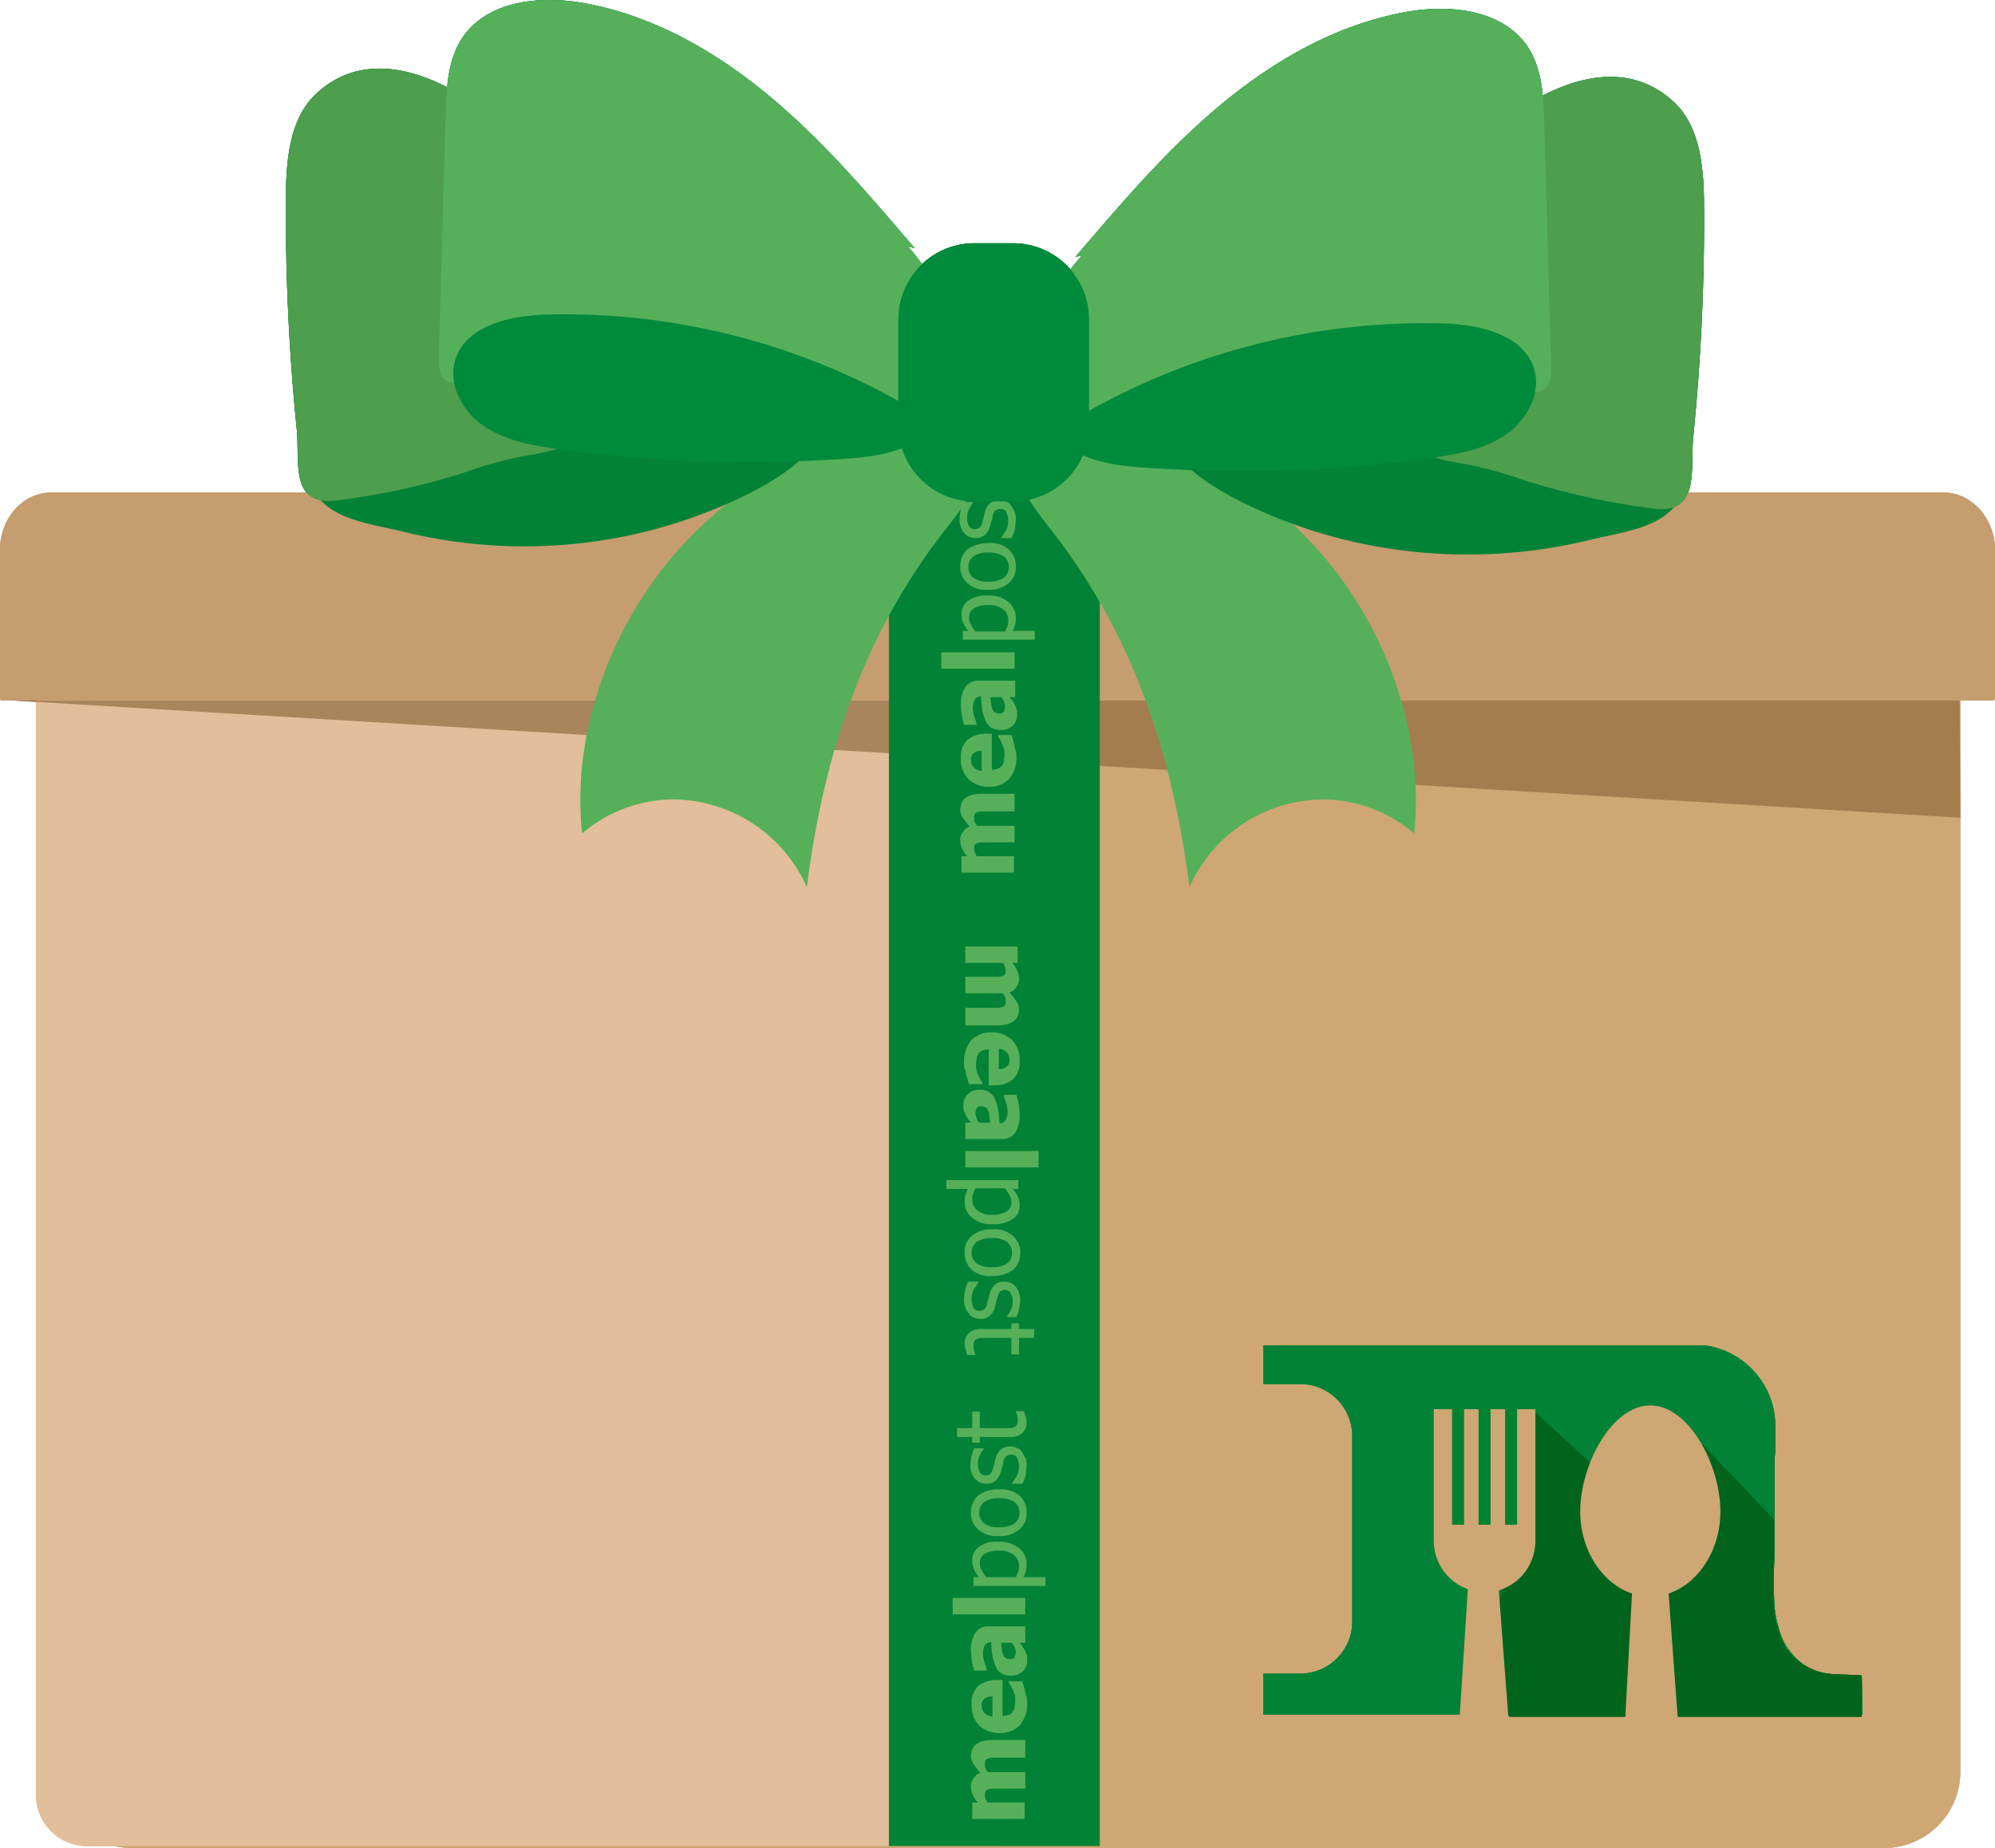 <svg xmlns="http://www.w3.org/2000/svg" viewBox="0 0 228.216 211.413">
  <defs>
    <style>
      .cls-1 {
        fill: #cea774;
      }

      .cls-2 {
        fill: #e2be9a;
      }

      .cls-3 {
        fill: #8e693c;
        opacity: 0.67;
      }

      .cls-4 {
        fill: #c59d6f;
      }

      .cls-5 {
        fill: #00641d;
      }

      .cls-6 {
        fill: #008a3c;
      }

      .cls-7 {
        fill: #007d2e;
      }

      .cls-8 {
        fill: #006b26;
      }

      .cls-9 {
        fill: #007526;
      }

      .cls-10 {
        fill: #028236;
      }

      .cls-11 {
        fill: #56b05a;
      }

      .cls-12 {
        fill: #4d9e4d;
      }

      .cls-13 {
        fill: #008233;
      }
    </style>
  </defs>
  <g id="Group_1052" data-name="Group 1052" transform="translate(-5579 5331)">
    <g id="green_gift" transform="translate(5579 -5331)">
      <g id="XMLID_2_" transform="translate(0 0)">
        <path id="XMLID_276_" class="cls-1" d="M365.122,490.218H164.566a8.692,8.692,0,0,1-8.666-8.666V347.366a8.692,8.692,0,0,1,8.666-8.666H365.122a8.692,8.692,0,0,1,8.666,8.666V481.479A8.707,8.707,0,0,1,365.122,490.218Z" transform="translate(-149.545 -278.805)"/>
        <path id="XMLID_275_" class="cls-2" d="M262.936,338.7H158.505a5.813,5.813,0,0,0-5.705,5.922V484.079A5.86,5.86,0,0,0,158.505,490h104.43Z" transform="translate(-148.683 -278.805)"/>
        <path id="XMLID_262_" class="cls-3" d="M148.6,366.7H371.688l.072,13.433Z" transform="translate(-147.517 -286.584)"/>
        <path id="XMLID_261_" class="cls-4" d="M375.244,357.56a5.467,5.467,0,0,0,.072-1.083V340.372c0-3.611-2.672-6.572-5.85-6.572H152.95c-3.25,0-5.85,2.961-5.85,6.572v16.105a5.466,5.466,0,0,0,.072,1.083Z" transform="translate(-147.1 -277.444)"/>
        <rect id="XMLID_260_" class="cls-5" width="24.122" height="160.257" transform="translate(101.686 50.94)"/>
        <g id="XMLID_177_" transform="translate(107.68 53.178)">
          <path id="XMLID_178_" class="cls-6" d="M305.411,383.522h-3.755c-.217,0-.361.072-.506.072a1,1,0,0,0-.289.217,1.07,1.07,0,0,0-.072.506.915.915,0,0,0,.072.433,1.51,1.51,0,0,0,.289.433h4.261v1.878h-3.755c-.217,0-.361.072-.506.072a1,1,0,0,0-.289.217,1.335,1.335,0,0,0,0,.867l.217.433h4.261v1.878h-5.994V388.65h.65a3.021,3.021,0,0,1-.578-.867,2,2,0,0,1-.217-.939,1.332,1.332,0,0,1,.289-.939,1.453,1.453,0,0,1,.794-.65,7.953,7.953,0,0,1-.794-1.011,1.589,1.589,0,0,1-.289-.939,2.137,2.137,0,0,1,.144-.722,1.123,1.123,0,0,1,.433-.578,2.259,2.259,0,0,1,.722-.361,4.263,4.263,0,0,1,1.011-.144h3.9Z" transform="translate(-297.033 -343.873)"/>
          <path id="XMLID_180_" class="cls-6" d="M305.655,374.528a3.855,3.855,0,0,1-.794,2.6,3.093,3.093,0,0,1-2.311.939,3.337,3.337,0,0,1-2.383-.867,3.221,3.221,0,0,1-.867-2.383,2.742,2.742,0,0,1,.722-2.094,3.251,3.251,0,0,1,2.167-.722h.65v4.117a2.137,2.137,0,0,0,.722-.144.74.74,0,0,0,.433-.361.82.82,0,0,0,.217-.578,2.226,2.226,0,0,0,.072-.722,2,2,0,0,0-.072-.65,4.98,4.98,0,0,0-.217-.578l-.217-.433a1,1,0,0,0-.217-.289v-.217h1.517a1.027,1.027,0,0,1,.144.433,4.611,4.611,0,0,1,.144.506c.072.217.072.433.144.65A2.6,2.6,0,0,1,305.655,374.528Zm-3.972-.578a1.332,1.332,0,0,0-.939.289.9.9,0,0,0-.289.794,1.2,1.2,0,0,0,.361.867,1.585,1.585,0,0,0,.867.361Z" transform="translate(-297.061 -341.234)"/>
          <path id="XMLID_183_" class="cls-6" d="M304.861,365.478c.072.144.217.217.289.361a4.28,4.28,0,0,1,.289.433c.072.144.144.361.217.506a1.6,1.6,0,0,1,.072.65,1.638,1.638,0,0,1-.506,1.3,1.8,1.8,0,0,1-1.372.506,1.74,1.74,0,0,1-1.083-.289,1.453,1.453,0,0,1-.65-.794,4.956,4.956,0,0,1-.361-1.228,10.773,10.773,0,0,1-.144-1.517h0a.8.8,0,0,0-.722.361,2.03,2.03,0,0,0-.217,1.083,3.725,3.725,0,0,0,.144.794c.072.289.217.578.289.867v.144h-1.444a7.488,7.488,0,0,1-.217-.867,8.04,8.04,0,0,1-.144-1.228,3.665,3.665,0,0,1,.506-2.239,1.776,1.776,0,0,1,1.589-.722h4.117v1.878Zm-.939,0h-1.228c0,.289.072.578.072.794a1.7,1.7,0,0,0,.144.578.721.721,0,0,0,.289.361,1.027,1.027,0,0,0,.433.144c.289,0,.506-.072.578-.217a1.442,1.442,0,0,0,.144-.65,1.339,1.339,0,0,0-.144-.506A1.164,1.164,0,0,0,303.922,365.478Z" transform="translate(-297.061 -338.901)"/>
          <path id="XMLID_186_" class="cls-6" d="M304.578,359.1v1.878H296.2V359.1Z" transform="translate(-296.2 -337.651)"/>
          <path id="XMLID_188_" class="cls-6" d="M302.361,350.1a3.485,3.485,0,0,1,2.383.722,2.29,2.29,0,0,1,.867,1.806,2.709,2.709,0,0,1-.072.794,4.982,4.982,0,0,1-.289.722h2.528v1.011h-8.233v-1.011h.65a2.6,2.6,0,0,1-.578-.867,2.307,2.307,0,0,1-.217-1.011,1.827,1.827,0,0,1,.794-1.589A3.684,3.684,0,0,1,302.361,350.1Zm.072,1.083a3.23,3.23,0,0,0-1.589.361,1.188,1.188,0,0,0-.578,1.083,1.456,1.456,0,0,0,.217.794,4.854,4.854,0,0,0,.506.794h3.394c.145-.289.217-.506.289-.65a2,2,0,0,0,.072-.65,1.543,1.543,0,0,0-.578-1.228A2.609,2.609,0,0,0,302.433,351.183Z" transform="translate(-297.089 -335.15)"/>
          <path id="XMLID_191_" class="cls-6" d="M302.45,341.8a3.174,3.174,0,0,1,2.311.722,2.667,2.667,0,0,1,.794,1.95,2.282,2.282,0,0,1-.867,1.95,3.41,3.41,0,0,1-2.311.722,3.174,3.174,0,0,1-2.311-.722,2.473,2.473,0,0,1-.867-1.95,2.667,2.667,0,0,1,.794-1.95A4.3,4.3,0,0,1,302.45,341.8Zm0,1.083a2.777,2.777,0,0,0-1.733.433,1.445,1.445,0,0,0-.578,1.228,1.543,1.543,0,0,0,.578,1.228,2.777,2.777,0,0,0,1.733.433,3.08,3.08,0,0,0,1.733-.433,1.593,1.593,0,0,0,0-2.456A2.924,2.924,0,0,0,302.45,342.883Z" transform="translate(-297.033 -332.845)"/>
          <path id="XMLID_194_" class="cls-6" d="M305.528,337.311a5.612,5.612,0,0,1-.144,1.155,2.411,2.411,0,0,1-.361.867h-1.156v-.072c.072-.072.144-.217.217-.289a1.511,1.511,0,0,1,.289-.433,4.975,4.975,0,0,0,.217-.578,2,2,0,0,0,.072-.65,1.229,1.229,0,0,0-.072-.506,3.008,3.008,0,0,0-.144-.433.564.564,0,0,0-.289-.289c-.072-.072-.217-.072-.433-.072a.82.82,0,0,0-.578.217,1.358,1.358,0,0,0-.289.722,1.837,1.837,0,0,1-.144.506c-.072.217-.072.433-.144.578a2.055,2.055,0,0,1-.65,1.011,1.529,1.529,0,0,1-1.011.289,1.691,1.691,0,0,1-1.3-.578,2.408,2.408,0,0,1-.506-1.661,4.876,4.876,0,0,1,.144-1.011,6.022,6.022,0,0,1,.289-.867h1.083v.072a5.389,5.389,0,0,0-.506.867,2.133,2.133,0,0,0-.144.939,1.715,1.715,0,0,0,.217.867.758.758,0,0,0,.65.361.82.82,0,0,0,.578-.217,1.36,1.36,0,0,0,.289-.65,4.608,4.608,0,0,0,.144-.506c.072-.217.072-.361.144-.578a1.974,1.974,0,0,1,.578-1.011A1.625,1.625,0,0,1,303.65,335a2.137,2.137,0,0,1,.722.144,1.123,1.123,0,0,1,.578.433,6.344,6.344,0,0,1,.433.722A2,2,0,0,1,305.528,337.311Z" transform="translate(-297.006 -330.956)"/>
          <path id="XMLID_196_" class="cls-6" d="M304.944,330.628a1.545,1.545,0,0,1-.506,1.3,2.114,2.114,0,0,1-1.517.433H299.6v.65h-.867v-.65H297V331.35h1.733v-1.878h.867v1.878h3.539a1.026,1.026,0,0,0,.433-.144.564.564,0,0,0,.289-.289,1.242,1.242,0,0,0,.072-.578,1.41,1.41,0,0,0-.072-.506c-.072-.144-.072-.289-.144-.361V329.4h.939c.072.217.072.361.144.578A1.319,1.319,0,0,1,304.944,330.628Z" transform="translate(-296.422 -329.4)"/>
        </g>
        <path id="XMLID_258_" class="cls-6" d="M264.213,326.21a44.913,44.913,0,0,0-24.772,33.582,37.812,37.812,0,0,0-.217,9.461,16.228,16.228,0,0,1,10.544-3.9,16.88,16.88,0,0,1,15.166,10.039c1.878-14.661,6.139-28.238,15.383-40.3,1.733-2.239,3.611-4.478,4.405-7.222C288.262,314.944,268.98,323.9,264.213,326.21Z" transform="translate(-172.638 -273.898)"/>
        <path id="XMLID_257_" class="cls-6" d="M328.445,326.21a44.913,44.913,0,0,1,24.772,33.582,37.809,37.809,0,0,1,.217,9.461,16.227,16.227,0,0,0-10.544-3.9,16.88,16.88,0,0,0-15.166,10.039c-1.878-14.661-6.139-28.238-15.383-40.3-1.733-2.239-3.611-4.478-4.405-7.222C304.4,314.944,323.678,323.9,328.445,326.21Z" transform="translate(-191.66 -273.898)"/>
        <path id="XMLID_256_" class="cls-5" d="M380.472,322.511c2.528.361,5.055.722,7.511,1.083,3.611.506,3.9,4.478,2.383,7.222-1.878,3.322-6.789,3.755-10.255,4.622a59.132,59.132,0,0,1-30.116-.578c-5.055-1.444-20.872-7.078-18.488-14.661" transform="translate(-198.26 -273.666)"/>
        <path id="XMLID_255_" class="cls-7" d="M398.054,270.8c2.889,2.672,3.394,7.078,3.467,11.05a246.614,246.614,0,0,1-1.228,27.3c-.361,3.611.794,8.666-4.189,8.233a85.772,85.772,0,0,1-14.805-3.178,48.07,48.07,0,0,0-7.005-1.95,25.818,25.818,0,0,1-7.222-2.094c-5.417-2.672-6.861-9.1-5.055-14.444,1.806-5.272,6.211-11.266,9.605-15.816C376.677,273.113,389.532,262.929,398.054,270.8Z" transform="translate(-206.598 -259.15)"/>
        <path id="XMLID_254_" class="cls-6" d="M315.633,285.573c5.2-6.066,10.4-12.205,16.538-17.333S345.46,259,353.332,257.552c5.055-.939,11.194-.361,14.083,3.972,1.661,2.528,1.806,5.778,1.878,8.811.289,9.172.506,18.416.794,27.588,0,.939,0,2.094-.722,2.672-1.372,1.083-3.178-.433-4.478-1.589-5.417-5.055-13.938-4.694-20.944-2.383s-13.505,6.211-20.8,7.439c-3.683.65-8.089.289-10.472-2.6-1.878-2.311-2.022-5.705-1.011-8.522a27.91,27.91,0,0,1,4.767-7.583" transform="translate(-192.642 -256.155)"/>
        <path id="XMLID_253_" class="cls-8" d="M314.739,318.9A78.73,78.73,0,0,1,358.5,306.988c4.117.144,9.172,1.228,10.4,5.2.867,2.817-.867,5.922-3.322,7.583s-5.489,2.167-8.378,2.6a161.1,161.1,0,0,1-33.366,1.083c-3.828-.289-8.305-1.083-10.039-4.55" transform="translate(-193.409 -269.987)"/>
        <path id="XMLID_252_" class="cls-5" d="M206.474,321.211c-2.528.361-4.983.722-7.511,1.083-3.611.506-3.828,4.478-2.383,7.222,1.805,3.322,6.789,3.755,10.183,4.622a58.022,58.022,0,0,0,29.827-.578c5.055-1.444,20.727-7.078,18.344-14.661" transform="translate(-160.614 -273.305)"/>
        <path id="XMLID_251_" class="cls-7" d="M195.85,269.5c-2.889,2.672-3.394,7.078-3.467,11.05a246.629,246.629,0,0,0,1.228,27.3c.361,3.611-.794,8.666,4.189,8.233a79.508,79.508,0,0,0,14.805-3.178,48.066,48.066,0,0,1,7.005-1.95,25.818,25.818,0,0,0,7.222-2.094c5.417-2.672,6.861-9.1,5.055-14.444-1.806-5.272-6.211-11.266-9.605-15.816C217.228,271.736,204.3,261.625,195.85,269.5Z" transform="translate(-159.668 -258.784)"/>
        <path id="XMLID_250_" class="cls-6" d="M271.054,284.173c-5.2-6.066-10.4-12.205-16.538-17.333s-13.289-9.244-21.161-10.689c-5.055-.939-11.194-.361-14.083,3.972-1.661,2.528-1.806,5.778-1.878,8.811-.289,9.172-.506,18.416-.794,27.588,0,.939,0,2.094.722,2.672,1.372,1.083,3.178-.433,4.478-1.589,5.417-5.055,13.938-4.694,20.944-2.383s13.505,6.211,20.8,7.439c3.683.65,8.089.289,10.472-2.6,1.878-2.311,2.022-5.705,1.011-8.522a27.91,27.91,0,0,0-4.767-7.583" transform="translate(-166.407 -255.766)"/>
        <path id="XMLID_249_" class="cls-8" d="M273.278,317.5a78.73,78.73,0,0,0-43.765-11.916c-4.117.144-9.172,1.228-10.4,5.2-.867,2.817.867,5.922,3.322,7.583s5.489,2.167,8.378,2.6a161.094,161.094,0,0,0,33.366,1.083c3.828-.289,8.305-1.083,10.039-4.55" transform="translate(-167.042 -269.598)"/>
        <path id="XMLID_248_" class="cls-9" d="M302.544,323.838h-4.478a8.692,8.692,0,0,1-8.666-8.666V302.966a8.692,8.692,0,0,1,8.666-8.666h4.478a8.692,8.692,0,0,1,8.666,8.666v12.205A8.692,8.692,0,0,1,302.544,323.838Z" transform="translate(-186.631 -266.471)"/>
        <g id="XMLID_156_" transform="translate(108.98 161.436)">
          <path id="XMLID_157_" class="cls-6" d="M307.111,533.422h-3.755c-.217,0-.361.072-.506.072a1,1,0,0,0-.289.217,1.071,1.071,0,0,0-.072.506.915.915,0,0,0,.072.433,1.51,1.51,0,0,0,.289.433h4.261v1.878h-3.755c-.217,0-.361.072-.506.072a1,1,0,0,0-.289.217,1.336,1.336,0,0,0,0,.867l.217.433h4.261v1.878h-5.994V538.55h.65a3.023,3.023,0,0,1-.578-.867,2,2,0,0,1-.217-.939,1.332,1.332,0,0,1,.289-.939,1.453,1.453,0,0,1,.794-.65,7.954,7.954,0,0,1-.794-1.011,1.589,1.589,0,0,1-.289-.939,2.137,2.137,0,0,1,.144-.722,1.124,1.124,0,0,1,.433-.578,2.258,2.258,0,0,1,.722-.361,4.263,4.263,0,0,1,1.011-.144h3.9v2.022Z" transform="translate(-298.806 -493.773)"/>
          <path id="XMLID_159_" class="cls-6" d="M307.355,524.428a3.855,3.855,0,0,1-.794,2.6,3.093,3.093,0,0,1-2.311.939,3.336,3.336,0,0,1-2.383-.867,3.221,3.221,0,0,1-.867-2.383,2.742,2.742,0,0,1,.722-2.094,3.251,3.251,0,0,1,2.167-.722h.65v4.117a2.135,2.135,0,0,0,.722-.144.74.74,0,0,0,.433-.361.82.82,0,0,0,.217-.578,2.226,2.226,0,0,0,.072-.722,2,2,0,0,0-.072-.65,4.983,4.983,0,0,0-.217-.578l-.217-.433a1,1,0,0,0-.217-.289v-.217h1.517a1.026,1.026,0,0,1,.145.433,4.61,4.61,0,0,1,.144.506c.072.217.072.433.144.65A2.6,2.6,0,0,1,307.355,524.428Zm-3.972-.65a1.332,1.332,0,0,0-.939.289.9.9,0,0,0-.289.794,1.2,1.2,0,0,0,.361.867,1.585,1.585,0,0,0,.867.361Z" transform="translate(-298.833 -491.134)"/>
          <path id="XMLID_162_" class="cls-6" d="M306.461,515.278c.072.144.217.217.289.361a4.419,4.419,0,0,0,.289.433c.072.144.144.361.217.506a1.6,1.6,0,0,1,.072.65,1.638,1.638,0,0,1-.506,1.3,1.8,1.8,0,0,1-1.372.506,1.741,1.741,0,0,1-1.083-.289,1.453,1.453,0,0,1-.65-.794,4.957,4.957,0,0,1-.361-1.228,10.779,10.779,0,0,1-.144-1.517h0a.8.8,0,0,0-.722.361,2.029,2.029,0,0,0-.217,1.083,3.725,3.725,0,0,0,.145.794c.072.289.217.578.289.867v.144h-1.444a7.5,7.5,0,0,1-.217-.867,8.044,8.044,0,0,1-.144-1.228,3.665,3.665,0,0,1,.506-2.239,1.776,1.776,0,0,1,1.589-.722h4.117v1.878Zm-.867,0h-1.228c0,.289.072.578.072.794a1.7,1.7,0,0,0,.144.578.721.721,0,0,0,.289.361,1.026,1.026,0,0,0,.433.144c.289,0,.506-.072.578-.217a1.442,1.442,0,0,0,.144-.65,1.339,1.339,0,0,0-.144-.506A3.14,3.14,0,0,0,305.594,515.278Z" transform="translate(-298.806 -488.773)"/>
          <path id="XMLID_165_" class="cls-6" d="M306.305,508.9v1.878H298V508.9Z" transform="translate(-298 -487.523)"/>
          <path id="XMLID_167_" class="cls-6" d="M304.061,500a3.486,3.486,0,0,1,2.383.722,2.29,2.29,0,0,1,.867,1.805,2.709,2.709,0,0,1-.072.794,4.983,4.983,0,0,1-.289.722h2.528v1.011h-8.233v-1.011h.65a2.6,2.6,0,0,1-.578-.867,2.307,2.307,0,0,1-.217-1.011,1.827,1.827,0,0,1,.794-1.589A3.228,3.228,0,0,1,304.061,500Zm.072,1.011a3.23,3.23,0,0,0-1.589.361,1.188,1.188,0,0,0-.578,1.083,1.456,1.456,0,0,0,.217.794,4.855,4.855,0,0,0,.506.794h3.394c.144-.289.217-.506.289-.65a2,2,0,0,0,.072-.65,1.543,1.543,0,0,0-.578-1.228A2.609,2.609,0,0,0,304.133,501.011Z" transform="translate(-298.861 -485.05)"/>
          <path id="XMLID_170_" class="cls-6" d="M304.15,491.7a3.174,3.174,0,0,1,2.311.722,2.415,2.415,0,0,1,.794,1.95,2.282,2.282,0,0,1-.867,1.95,3.41,3.41,0,0,1-2.311.722,3.174,3.174,0,0,1-2.311-.722,2.473,2.473,0,0,1-.867-1.95,2.667,2.667,0,0,1,.794-1.95A3.818,3.818,0,0,1,304.15,491.7Zm0,1.011a2.777,2.777,0,0,0-1.733.433,1.445,1.445,0,0,0-.578,1.228,1.543,1.543,0,0,0,.578,1.228,2.777,2.777,0,0,0,1.733.433,3.08,3.08,0,0,0,1.733-.433,1.593,1.593,0,0,0,0-2.456A3.08,3.08,0,0,0,304.15,492.711Z" transform="translate(-298.806 -482.745)"/>
          <path id="XMLID_173_" class="cls-6" d="M307.228,487.139a5.612,5.612,0,0,1-.144,1.156,2.41,2.41,0,0,1-.361.867h-1.155v-.072c.072-.072.144-.217.217-.289a1.511,1.511,0,0,1,.289-.433,4.972,4.972,0,0,0,.217-.578,2,2,0,0,0,.072-.65,1.229,1.229,0,0,0-.072-.506,3.011,3.011,0,0,0-.144-.433.564.564,0,0,0-.289-.289c-.072-.072-.217-.072-.433-.072a.82.82,0,0,0-.578.217,1.358,1.358,0,0,0-.289.722,1.837,1.837,0,0,1-.144.505c-.072.217-.072.433-.144.578a2.055,2.055,0,0,1-.65,1.011,1.529,1.529,0,0,1-1.011.289,1.691,1.691,0,0,1-1.3-.578,2.334,2.334,0,0,1-.506-1.589,4.877,4.877,0,0,1,.144-1.011,6.027,6.027,0,0,1,.289-.867h1.083v.072a5.385,5.385,0,0,0-.506.867,2.133,2.133,0,0,0-.144.939,1.716,1.716,0,0,0,.217.867.758.758,0,0,0,.65.361.82.82,0,0,0,.578-.217,1.361,1.361,0,0,0,.289-.65,4.605,4.605,0,0,0,.144-.505c.072-.217.072-.361.144-.578a1.974,1.974,0,0,1,.578-1.011,1.626,1.626,0,0,1,1.083-.361,2.135,2.135,0,0,1,.722.144,1.123,1.123,0,0,1,.578.433,6.358,6.358,0,0,1,.433.722A1.706,1.706,0,0,1,307.228,487.139Z" transform="translate(-298.778 -480.856)"/>
          <path id="XMLID_175_" class="cls-6" d="M306.644,480.528a1.545,1.545,0,0,1-.506,1.3,2.114,2.114,0,0,1-1.517.433H301.3v.65h-.867v-.65H298.7V481.25h1.733v-1.878h.867v1.878h3.539a1.027,1.027,0,0,0,.433-.144.564.564,0,0,0,.289-.289,1.242,1.242,0,0,0,.072-.578,1.41,1.41,0,0,0-.072-.506c-.072-.144-.072-.289-.144-.361V479.3h.939c.072.217.072.361.144.578A1.188,1.188,0,0,1,306.644,480.528Z" transform="translate(-298.194 -479.3)"/>
        </g>
        <g id="XMLID_135_" transform="translate(108.258 108.282)">
          <path id="XMLID_136_" class="cls-6" d="M300,412.705h3.755c.217,0,.361-.072.506-.072a1,1,0,0,0,.289-.217,1.071,1.071,0,0,0,.072-.506.916.916,0,0,0-.072-.433,1.512,1.512,0,0,0-.289-.433H300v-1.878h3.755c.217,0,.361-.072.506-.072a1,1,0,0,0,.289-.217,1.336,1.336,0,0,0,0-.867l-.217-.433H300V405.7h5.994v1.878h-.65a3.02,3.02,0,0,1,.578.867,2,2,0,0,1,.217.939,1.332,1.332,0,0,1-.289.939,1.453,1.453,0,0,1-.794.65,7.951,7.951,0,0,1,.794,1.011,1.589,1.589,0,0,1,.289.939,2.136,2.136,0,0,1-.144.722,1.123,1.123,0,0,1-.433.578,2.261,2.261,0,0,1-.722.361,4.263,4.263,0,0,1-1.011.144H300Z" transform="translate(-297.833 -405.7)"/>
          <path id="XMLID_138_" class="cls-6" d="M299.8,422.839a3.855,3.855,0,0,1,.794-2.6,3.092,3.092,0,0,1,2.311-.939,3.336,3.336,0,0,1,2.383.867,3.221,3.221,0,0,1,.867,2.383,2.742,2.742,0,0,1-.722,2.094,3.251,3.251,0,0,1-2.167.722h-.65V421.25a2.137,2.137,0,0,0-.722.144.74.74,0,0,0-.433.361.82.82,0,0,0-.217.578,2.226,2.226,0,0,0-.072.722,2,2,0,0,0,.072.65,4.979,4.979,0,0,0,.217.578l.217.433a1,1,0,0,0,.217.289v.217h-1.517a1.026,1.026,0,0,1-.144-.433,4.609,4.609,0,0,1-.144-.506c-.072-.217-.072-.433-.144-.65A1.311,1.311,0,0,1,299.8,422.839Zm3.972.65a1.332,1.332,0,0,0,.939-.289.9.9,0,0,0,.289-.794,1.2,1.2,0,0,0-.361-.867,1.585,1.585,0,0,0-.867-.361v2.311Z" transform="translate(-297.778 -409.478)"/>
          <path id="XMLID_141_" class="cls-6" d="M300.567,432.156c-.072-.144-.217-.217-.289-.361a4.275,4.275,0,0,1-.289-.433c-.072-.144-.144-.361-.217-.506a1.6,1.6,0,0,1-.072-.65,1.638,1.638,0,0,1,.506-1.3,1.8,1.8,0,0,1,1.372-.506,1.74,1.74,0,0,1,1.083.289,1.453,1.453,0,0,1,.65.794,4.957,4.957,0,0,1,.361,1.228,10.773,10.773,0,0,1,.144,1.517h0a.8.8,0,0,0,.722-.361,2.03,2.03,0,0,0,.217-1.083,3.728,3.728,0,0,0-.144-.794c-.072-.289-.217-.578-.289-.867v-.144h1.444a7.493,7.493,0,0,1,.217.867,8.043,8.043,0,0,1,.144,1.228,3.665,3.665,0,0,1-.506,2.239,1.776,1.776,0,0,1-1.589.722h-4.117v-1.878Zm.939,0h1.228c0-.289-.072-.578-.072-.794a1.7,1.7,0,0,0-.144-.578.721.721,0,0,0-.289-.361,1.026,1.026,0,0,0-.433-.144c-.289,0-.506.072-.578.217a1.442,1.442,0,0,0-.144.65,1.339,1.339,0,0,0,.144.506A1.164,1.164,0,0,0,301.506,432.156Z" transform="translate(-297.75 -412.006)"/>
          <path id="XMLID_144_" class="cls-6" d="M300,439.978V438.1h8.378v1.878Z" transform="translate(-297.833 -414.701)"/>
          <path id="XMLID_146_" class="cls-6" d="M302.344,447.755a3.485,3.485,0,0,1-2.383-.722,2.29,2.29,0,0,1-.867-1.805,2.708,2.708,0,0,1,.072-.794,4.98,4.98,0,0,1,.289-.722H297V442.7h8.233v1.011h-.65a2.6,2.6,0,0,1,.578.867,2.306,2.306,0,0,1,.217,1.011,1.827,1.827,0,0,1-.794,1.589A4.106,4.106,0,0,1,302.344,447.755Zm-.072-1.083a3.23,3.23,0,0,0,1.589-.361,1.188,1.188,0,0,0,.578-1.083,1.456,1.456,0,0,0-.217-.794,4.857,4.857,0,0,0-.506-.794h-3.394c-.144.289-.217.506-.289.65a2,2,0,0,0-.072.65,1.543,1.543,0,0,0,.578,1.228A2.487,2.487,0,0,0,302.272,446.672Z" transform="translate(-297 -415.978)"/>
          <path id="XMLID_149_" class="cls-6" d="M303.005,455.844a3.175,3.175,0,0,1-2.311-.722,2.667,2.667,0,0,1-.794-1.95,2.282,2.282,0,0,1,.867-1.95,3.411,3.411,0,0,1,2.311-.722,3.174,3.174,0,0,1,2.311.722,2.473,2.473,0,0,1,.867,1.95,2.667,2.667,0,0,1-.794,1.95A3.819,3.819,0,0,1,303.005,455.844Zm0-1.011a2.777,2.777,0,0,0,1.733-.433,1.445,1.445,0,0,0,.578-1.228,1.543,1.543,0,0,0-.578-1.228,2.777,2.777,0,0,0-1.733-.433,3.08,3.08,0,0,0-1.733.433,1.593,1.593,0,0,0,0,2.456A2.777,2.777,0,0,0,303.005,454.833Z" transform="translate(-297.806 -418.145)"/>
          <path id="XMLID_152_" class="cls-6" d="M299.8,460.822a5.613,5.613,0,0,1,.144-1.156,2.411,2.411,0,0,1,.361-.867h1.156v.072c-.072.072-.144.217-.217.289a1.511,1.511,0,0,1-.289.433,4.977,4.977,0,0,0-.217.578,2,2,0,0,0-.072.65,1.229,1.229,0,0,0,.072.506,3.009,3.009,0,0,0,.144.433.564.564,0,0,0,.289.289c.072.072.217.072.433.072a.82.82,0,0,0,.578-.217,1.357,1.357,0,0,0,.289-.722,1.837,1.837,0,0,1,.144-.506c.072-.217.072-.433.144-.578a2.055,2.055,0,0,1,.65-1.011,1.528,1.528,0,0,1,1.011-.289,1.691,1.691,0,0,1,1.3.578,2.6,2.6,0,0,1,.506,1.589,4.874,4.874,0,0,1-.144,1.011,6.022,6.022,0,0,1-.289.867h-1.083v-.072a5.386,5.386,0,0,0,.506-.867,2.132,2.132,0,0,0,.144-.939,1.716,1.716,0,0,0-.217-.867.759.759,0,0,0-.65-.361.82.82,0,0,0-.578.217,1.361,1.361,0,0,0-.289.65,4.607,4.607,0,0,0-.144.506c-.072.217-.072.361-.144.578a1.974,1.974,0,0,1-.578,1.011,1.625,1.625,0,0,1-1.083.361,2.135,2.135,0,0,1-.722-.145,1.123,1.123,0,0,1-.578-.433,6.353,6.353,0,0,1-.433-.722A2.826,2.826,0,0,1,299.8,460.822Z" transform="translate(-297.778 -420.451)"/>
          <path id="XMLID_154_" class="cls-6" d="M299.9,467.783a1.545,1.545,0,0,1,.506-1.3,2.115,2.115,0,0,1,1.517-.433h3.322v-.65h.867v.65h1.733v1.011h-1.733v1.878h-.867v-1.878h-3.539a1.027,1.027,0,0,0-.433.144.564.564,0,0,0-.289.289,1.242,1.242,0,0,0-.072.578,1.41,1.41,0,0,0,.072.506c.072.144.072.289.144.361v.072h-.939c-.072-.217-.072-.361-.144-.578A1.475,1.475,0,0,1,299.9,467.783Z" transform="translate(-297.806 -422.285)"/>
        </g>
        <path id="XMLID_310_" class="cls-1" d="M365.122,490.218H164.566a8.692,8.692,0,0,1-8.666-8.666V347.366a8.692,8.692,0,0,1,8.666-8.666H365.122a8.692,8.692,0,0,1,8.666,8.666V481.479A8.707,8.707,0,0,1,365.122,490.218Z" transform="translate(-149.545 -278.805)"/>
        <path id="XMLID_309_" class="cls-2" d="M262.936,338.7H158.505a5.813,5.813,0,0,0-5.705,5.922V484.079A5.86,5.86,0,0,0,158.505,490h104.43Z" transform="translate(-148.683 -278.805)"/>
        <path id="XMLID_298_" class="cls-3" d="M148.6,366.7H371.688l.072,13.433Z" transform="translate(-147.517 -286.584)"/>
        <path id="XMLID_297_" class="cls-4" d="M375.244,357.56a5.467,5.467,0,0,0,.072-1.083V340.372c0-3.611-2.672-6.572-5.85-6.572H152.95c-3.25,0-5.85,2.961-5.85,6.572v16.105a5.466,5.466,0,0,0,.072,1.083Z" transform="translate(-147.1 -277.444)"/>
        <rect id="XMLID_296_" class="cls-5" width="24.122" height="160.257" transform="translate(101.686 50.94)"/>
        <g id="XMLID_114_" transform="translate(107.68 53.178)">
          <path id="XMLID_115_" class="cls-6" d="M305.411,383.522h-3.755c-.217,0-.361.072-.506.072a1,1,0,0,0-.289.217,1.07,1.07,0,0,0-.072.506.915.915,0,0,0,.072.433,1.51,1.51,0,0,0,.289.433h4.261v1.878h-3.755c-.217,0-.361.072-.506.072a1,1,0,0,0-.289.217,1.335,1.335,0,0,0,0,.867l.217.433h4.261v1.878h-5.994V388.65h.65a3.021,3.021,0,0,1-.578-.867,2,2,0,0,1-.217-.939,1.332,1.332,0,0,1,.289-.939,1.453,1.453,0,0,1,.794-.65,7.953,7.953,0,0,1-.794-1.011,1.589,1.589,0,0,1-.289-.939,2.137,2.137,0,0,1,.144-.722,1.123,1.123,0,0,1,.433-.578,2.259,2.259,0,0,1,.722-.361,4.263,4.263,0,0,1,1.011-.144h3.9Z" transform="translate(-297.033 -343.873)"/>
          <path id="XMLID_117_" class="cls-6" d="M305.655,374.528a3.855,3.855,0,0,1-.794,2.6,3.093,3.093,0,0,1-2.311.939,3.337,3.337,0,0,1-2.383-.867,3.221,3.221,0,0,1-.867-2.383,2.742,2.742,0,0,1,.722-2.094,3.251,3.251,0,0,1,2.167-.722h.65v4.117a2.137,2.137,0,0,0,.722-.144.74.74,0,0,0,.433-.361.82.82,0,0,0,.217-.578,2.226,2.226,0,0,0,.072-.722,2,2,0,0,0-.072-.65,4.98,4.98,0,0,0-.217-.578l-.217-.433a1,1,0,0,0-.217-.289v-.217h1.517a1.027,1.027,0,0,1,.144.433,4.611,4.611,0,0,1,.144.506c.072.217.072.433.144.65A2.6,2.6,0,0,1,305.655,374.528Zm-3.972-.578a1.332,1.332,0,0,0-.939.289.9.9,0,0,0-.289.794,1.2,1.2,0,0,0,.361.867,1.585,1.585,0,0,0,.867.361Z" transform="translate(-297.061 -341.234)"/>
          <path id="XMLID_120_" class="cls-6" d="M304.861,365.478c.072.144.217.217.289.361a4.28,4.28,0,0,1,.289.433c.072.144.144.361.217.506a1.6,1.6,0,0,1,.072.65,1.638,1.638,0,0,1-.506,1.3,1.8,1.8,0,0,1-1.372.506,1.74,1.74,0,0,1-1.083-.289,1.453,1.453,0,0,1-.65-.794,4.956,4.956,0,0,1-.361-1.228,10.773,10.773,0,0,1-.144-1.517h0a.8.8,0,0,0-.722.361,2.03,2.03,0,0,0-.217,1.083,3.725,3.725,0,0,0,.144.794c.072.289.217.578.289.867v.144h-1.444a7.488,7.488,0,0,1-.217-.867,8.04,8.04,0,0,1-.144-1.228,3.665,3.665,0,0,1,.506-2.239,1.776,1.776,0,0,1,1.589-.722h4.117v1.878Zm-.939,0h-1.228c0,.289.072.578.072.794a1.7,1.7,0,0,0,.144.578.721.721,0,0,0,.289.361,1.027,1.027,0,0,0,.433.144c.289,0,.506-.072.578-.217a1.442,1.442,0,0,0,.144-.65,1.339,1.339,0,0,0-.144-.506A1.164,1.164,0,0,0,303.922,365.478Z" transform="translate(-297.061 -338.901)"/>
          <path id="XMLID_123_" class="cls-6" d="M304.578,359.1v1.878H296.2V359.1Z" transform="translate(-296.2 -337.651)"/>
          <path id="XMLID_125_" class="cls-6" d="M302.361,350.1a3.485,3.485,0,0,1,2.383.722,2.29,2.29,0,0,1,.867,1.806,2.709,2.709,0,0,1-.072.794,4.982,4.982,0,0,1-.289.722h2.528v1.011h-8.233v-1.011h.65a2.6,2.6,0,0,1-.578-.867,2.307,2.307,0,0,1-.217-1.011,1.827,1.827,0,0,1,.794-1.589A3.684,3.684,0,0,1,302.361,350.1Zm.072,1.083a3.23,3.23,0,0,0-1.589.361,1.188,1.188,0,0,0-.578,1.083,1.456,1.456,0,0,0,.217.794,4.854,4.854,0,0,0,.506.794h3.394c.145-.289.217-.506.289-.65a2,2,0,0,0,.072-.65,1.543,1.543,0,0,0-.578-1.228A2.609,2.609,0,0,0,302.433,351.183Z" transform="translate(-297.089 -335.15)"/>
          <path id="XMLID_128_" class="cls-6" d="M302.45,341.8a3.174,3.174,0,0,1,2.311.722,2.667,2.667,0,0,1,.794,1.95,2.282,2.282,0,0,1-.867,1.95,3.41,3.41,0,0,1-2.311.722,3.174,3.174,0,0,1-2.311-.722,2.473,2.473,0,0,1-.867-1.95,2.667,2.667,0,0,1,.794-1.95A4.3,4.3,0,0,1,302.45,341.8Zm0,1.083a2.777,2.777,0,0,0-1.733.433,1.445,1.445,0,0,0-.578,1.228,1.543,1.543,0,0,0,.578,1.228,2.777,2.777,0,0,0,1.733.433,3.08,3.08,0,0,0,1.733-.433,1.593,1.593,0,0,0,0-2.456A2.924,2.924,0,0,0,302.45,342.883Z" transform="translate(-297.033 -332.845)"/>
          <path id="XMLID_131_" class="cls-6" d="M305.528,337.311a5.612,5.612,0,0,1-.144,1.155,2.411,2.411,0,0,1-.361.867h-1.156v-.072c.072-.072.144-.217.217-.289a1.511,1.511,0,0,1,.289-.433,4.975,4.975,0,0,0,.217-.578,2,2,0,0,0,.072-.65,1.229,1.229,0,0,0-.072-.506,3.008,3.008,0,0,0-.144-.433.564.564,0,0,0-.289-.289c-.072-.072-.217-.072-.433-.072a.82.82,0,0,0-.578.217,1.358,1.358,0,0,0-.289.722,1.837,1.837,0,0,1-.144.506c-.072.217-.072.433-.144.578a2.055,2.055,0,0,1-.65,1.011,1.529,1.529,0,0,1-1.011.289,1.691,1.691,0,0,1-1.3-.578,2.408,2.408,0,0,1-.506-1.661,4.876,4.876,0,0,1,.144-1.011,6.022,6.022,0,0,1,.289-.867h1.083v.072a5.389,5.389,0,0,0-.506.867,2.133,2.133,0,0,0-.144.939,1.715,1.715,0,0,0,.217.867.758.758,0,0,0,.65.361.82.82,0,0,0,.578-.217,1.36,1.36,0,0,0,.289-.65,4.608,4.608,0,0,0,.144-.506c.072-.217.072-.361.144-.578a1.974,1.974,0,0,1,.578-1.011A1.625,1.625,0,0,1,303.65,335a2.137,2.137,0,0,1,.722.144,1.123,1.123,0,0,1,.578.433,6.344,6.344,0,0,1,.433.722A2,2,0,0,1,305.528,337.311Z" transform="translate(-297.006 -330.956)"/>
          <path id="XMLID_133_" class="cls-6" d="M304.944,330.628a1.545,1.545,0,0,1-.506,1.3,2.114,2.114,0,0,1-1.517.433H299.6v.65h-.867v-.65H297V331.35h1.733v-1.878h.867v1.878h3.539a1.026,1.026,0,0,0,.433-.144.564.564,0,0,0,.289-.289,1.242,1.242,0,0,0,.072-.578,1.41,1.41,0,0,0-.072-.506c-.072-.144-.072-.289-.144-.361V329.4h.939c.072.217.072.361.144.578A1.319,1.319,0,0,1,304.944,330.628Z" transform="translate(-296.422 -329.4)"/>
        </g>
        <path id="XMLID_294_" class="cls-6" d="M264.213,326.21a44.913,44.913,0,0,0-24.772,33.582,37.812,37.812,0,0,0-.217,9.461,16.228,16.228,0,0,1,10.544-3.9,16.88,16.88,0,0,1,15.166,10.039c1.878-14.661,6.139-28.238,15.383-40.3,1.733-2.239,3.611-4.478,4.405-7.222C288.262,314.944,268.98,323.9,264.213,326.21Z" transform="translate(-172.638 -273.898)"/>
        <path id="XMLID_293_" class="cls-6" d="M328.445,326.21a44.913,44.913,0,0,1,24.772,33.582,37.809,37.809,0,0,1,.217,9.461,16.227,16.227,0,0,0-10.544-3.9,16.88,16.88,0,0,0-15.166,10.039c-1.878-14.661-6.139-28.238-15.383-40.3-1.733-2.239-3.611-4.478-4.405-7.222C304.4,314.944,323.678,323.9,328.445,326.21Z" transform="translate(-191.66 -273.898)"/>
        <path id="XMLID_292_" class="cls-5" d="M380.472,322.511c2.528.361,5.055.722,7.511,1.083,3.611.506,3.9,4.478,2.383,7.222-1.878,3.322-6.789,3.755-10.255,4.622a59.132,59.132,0,0,1-30.116-.578c-5.055-1.444-20.872-7.078-18.488-14.661" transform="translate(-198.26 -273.666)"/>
        <path id="XMLID_291_" class="cls-7" d="M398.054,270.8c2.889,2.672,3.394,7.078,3.467,11.05a246.614,246.614,0,0,1-1.228,27.3c-.361,3.611.794,8.666-4.189,8.233a85.772,85.772,0,0,1-14.805-3.178,48.07,48.07,0,0,0-7.005-1.95,25.818,25.818,0,0,1-7.222-2.094c-5.417-2.672-6.861-9.1-5.055-14.444,1.806-5.272,6.211-11.266,9.605-15.816C376.677,273.113,389.532,262.929,398.054,270.8Z" transform="translate(-206.598 -259.15)"/>
        <path id="XMLID_290_" class="cls-6" d="M315.633,285.573c5.2-6.066,10.4-12.205,16.538-17.333S345.46,259,353.332,257.552c5.055-.939,11.194-.361,14.083,3.972,1.661,2.528,1.806,5.778,1.878,8.811.289,9.172.506,18.416.794,27.588,0,.939,0,2.094-.722,2.672-1.372,1.083-3.178-.433-4.478-1.589-5.417-5.055-13.938-4.694-20.944-2.383s-13.505,6.211-20.8,7.439c-3.683.65-8.089.289-10.472-2.6-1.878-2.311-2.022-5.705-1.011-8.522a27.91,27.91,0,0,1,4.767-7.583" transform="translate(-192.642 -256.155)"/>
        <path id="XMLID_289_" class="cls-8" d="M314.739,318.9A78.73,78.73,0,0,1,358.5,306.988c4.117.144,9.172,1.228,10.4,5.2.867,2.817-.867,5.922-3.322,7.583s-5.489,2.167-8.378,2.6a161.1,161.1,0,0,1-33.366,1.083c-3.828-.289-8.305-1.083-10.039-4.55" transform="translate(-193.409 -269.987)"/>
        <path id="XMLID_288_" class="cls-5" d="M206.474,321.211c-2.528.361-4.983.722-7.511,1.083-3.611.506-3.828,4.478-2.383,7.222,1.805,3.322,6.789,3.755,10.183,4.622a58.022,58.022,0,0,0,29.827-.578c5.055-1.444,20.727-7.078,18.344-14.661" transform="translate(-160.614 -273.305)"/>
        <path id="XMLID_287_" class="cls-7" d="M195.85,269.5c-2.889,2.672-3.394,7.078-3.467,11.05a246.629,246.629,0,0,0,1.228,27.3c.361,3.611-.794,8.666,4.189,8.233a79.508,79.508,0,0,0,14.805-3.178,48.066,48.066,0,0,1,7.005-1.95,25.818,25.818,0,0,0,7.222-2.094c5.417-2.672,6.861-9.1,5.055-14.444-1.806-5.272-6.211-11.266-9.605-15.816C217.228,271.736,204.3,261.625,195.85,269.5Z" transform="translate(-159.668 -258.784)"/>
        <path id="XMLID_286_" class="cls-6" d="M271.054,284.173c-5.2-6.066-10.4-12.205-16.538-17.333s-13.289-9.244-21.161-10.689c-5.055-.939-11.194-.361-14.083,3.972-1.661,2.528-1.806,5.778-1.878,8.811-.289,9.172-.506,18.416-.794,27.588,0,.939,0,2.094.722,2.672,1.372,1.083,3.178-.433,4.478-1.589,5.417-5.055,13.938-4.694,20.944-2.383s13.505,6.211,20.8,7.439c3.683.65,8.089.289,10.472-2.6,1.878-2.311,2.022-5.705,1.011-8.522a27.91,27.91,0,0,0-4.767-7.583" transform="translate(-166.407 -255.766)"/>
        <path id="XMLID_281_" class="cls-8" d="M273.278,317.5a78.73,78.73,0,0,0-43.765-11.916c-4.117.144-9.172,1.228-10.4,5.2-.867,2.817.867,5.922,3.322,7.583s5.489,2.167,8.378,2.6a161.094,161.094,0,0,0,33.366,1.083c3.828-.289,8.305-1.083,10.039-4.55" transform="translate(-167.042 -269.598)"/>
        <path id="XMLID_280_" class="cls-9" d="M302.544,323.838h-4.478a8.692,8.692,0,0,1-8.666-8.666V302.966a8.692,8.692,0,0,1,8.666-8.666h4.478a8.692,8.692,0,0,1,8.666,8.666v12.205A8.692,8.692,0,0,1,302.544,323.838Z" transform="translate(-186.631 -266.471)"/>
        <g id="XMLID_93_" transform="translate(108.98 161.436)">
          <path id="XMLID_94_" class="cls-6" d="M307.111,533.422h-3.755c-.217,0-.361.072-.506.072a1,1,0,0,0-.289.217,1.071,1.071,0,0,0-.072.506.915.915,0,0,0,.072.433,1.51,1.51,0,0,0,.289.433h4.261v1.878h-3.755c-.217,0-.361.072-.506.072a1,1,0,0,0-.289.217,1.336,1.336,0,0,0,0,.867l.217.433h4.261v1.878h-5.994V538.55h.65a3.023,3.023,0,0,1-.578-.867,2,2,0,0,1-.217-.939,1.332,1.332,0,0,1,.289-.939,1.453,1.453,0,0,1,.794-.65,7.954,7.954,0,0,1-.794-1.011,1.589,1.589,0,0,1-.289-.939,2.137,2.137,0,0,1,.144-.722,1.124,1.124,0,0,1,.433-.578,2.258,2.258,0,0,1,.722-.361,4.263,4.263,0,0,1,1.011-.144h3.9v2.022Z" transform="translate(-298.806 -493.773)"/>
          <path id="XMLID_96_" class="cls-6" d="M307.355,524.428a3.855,3.855,0,0,1-.794,2.6,3.093,3.093,0,0,1-2.311.939,3.336,3.336,0,0,1-2.383-.867,3.221,3.221,0,0,1-.867-2.383,2.742,2.742,0,0,1,.722-2.094,3.251,3.251,0,0,1,2.167-.722h.65v4.117a2.135,2.135,0,0,0,.722-.144.74.74,0,0,0,.433-.361.82.82,0,0,0,.217-.578,2.226,2.226,0,0,0,.072-.722,2,2,0,0,0-.072-.65,4.983,4.983,0,0,0-.217-.578l-.217-.433a1,1,0,0,0-.217-.289v-.217h1.517a1.026,1.026,0,0,1,.145.433,4.61,4.61,0,0,1,.144.506c.072.217.072.433.144.65A2.6,2.6,0,0,1,307.355,524.428Zm-3.972-.65a1.332,1.332,0,0,0-.939.289.9.9,0,0,0-.289.794,1.2,1.2,0,0,0,.361.867,1.585,1.585,0,0,0,.867.361Z" transform="translate(-298.833 -491.134)"/>
          <path id="XMLID_99_" class="cls-6" d="M306.461,515.278c.072.144.217.217.289.361a4.419,4.419,0,0,0,.289.433c.072.144.144.361.217.506a1.6,1.6,0,0,1,.072.65,1.638,1.638,0,0,1-.506,1.3,1.8,1.8,0,0,1-1.372.506,1.741,1.741,0,0,1-1.083-.289,1.453,1.453,0,0,1-.65-.794,4.957,4.957,0,0,1-.361-1.228,10.779,10.779,0,0,1-.144-1.517h0a.8.8,0,0,0-.722.361,2.029,2.029,0,0,0-.217,1.083,3.725,3.725,0,0,0,.145.794c.072.289.217.578.289.867v.144h-1.444a7.5,7.5,0,0,1-.217-.867,8.044,8.044,0,0,1-.144-1.228,3.665,3.665,0,0,1,.506-2.239,1.776,1.776,0,0,1,1.589-.722h4.117v1.878Zm-.867,0h-1.228c0,.289.072.578.072.794a1.7,1.7,0,0,0,.144.578.721.721,0,0,0,.289.361,1.026,1.026,0,0,0,.433.144c.289,0,.506-.072.578-.217a1.442,1.442,0,0,0,.144-.65,1.339,1.339,0,0,0-.144-.506A3.14,3.14,0,0,0,305.594,515.278Z" transform="translate(-298.806 -488.773)"/>
          <path id="XMLID_102_" class="cls-6" d="M306.305,508.9v1.878H298V508.9Z" transform="translate(-298 -487.523)"/>
          <path id="XMLID_104_" class="cls-6" d="M304.061,500a3.486,3.486,0,0,1,2.383.722,2.29,2.29,0,0,1,.867,1.805,2.709,2.709,0,0,1-.072.794,4.983,4.983,0,0,1-.289.722h2.528v1.011h-8.233v-1.011h.65a2.6,2.6,0,0,1-.578-.867,2.307,2.307,0,0,1-.217-1.011,1.827,1.827,0,0,1,.794-1.589A3.228,3.228,0,0,1,304.061,500Zm.072,1.011a3.23,3.23,0,0,0-1.589.361,1.188,1.188,0,0,0-.578,1.083,1.456,1.456,0,0,0,.217.794,4.855,4.855,0,0,0,.506.794h3.394c.144-.289.217-.506.289-.65a2,2,0,0,0,.072-.65,1.543,1.543,0,0,0-.578-1.228A2.609,2.609,0,0,0,304.133,501.011Z" transform="translate(-298.861 -485.05)"/>
          <path id="XMLID_107_" class="cls-6" d="M304.15,491.7a3.174,3.174,0,0,1,2.311.722,2.415,2.415,0,0,1,.794,1.95,2.282,2.282,0,0,1-.867,1.95,3.41,3.41,0,0,1-2.311.722,3.174,3.174,0,0,1-2.311-.722,2.473,2.473,0,0,1-.867-1.95,2.667,2.667,0,0,1,.794-1.95A3.818,3.818,0,0,1,304.15,491.7Zm0,1.011a2.777,2.777,0,0,0-1.733.433,1.445,1.445,0,0,0-.578,1.228,1.543,1.543,0,0,0,.578,1.228,2.777,2.777,0,0,0,1.733.433,3.08,3.08,0,0,0,1.733-.433,1.593,1.593,0,0,0,0-2.456A3.08,3.08,0,0,0,304.15,492.711Z" transform="translate(-298.806 -482.745)"/>
          <path id="XMLID_110_" class="cls-6" d="M307.228,487.139a5.612,5.612,0,0,1-.144,1.156,2.41,2.41,0,0,1-.361.867h-1.155v-.072c.072-.072.144-.217.217-.289a1.511,1.511,0,0,1,.289-.433,4.972,4.972,0,0,0,.217-.578,2,2,0,0,0,.072-.65,1.229,1.229,0,0,0-.072-.506,3.011,3.011,0,0,0-.144-.433.564.564,0,0,0-.289-.289c-.072-.072-.217-.072-.433-.072a.82.82,0,0,0-.578.217,1.358,1.358,0,0,0-.289.722,1.837,1.837,0,0,1-.144.505c-.072.217-.072.433-.144.578a2.055,2.055,0,0,1-.65,1.011,1.529,1.529,0,0,1-1.011.289,1.691,1.691,0,0,1-1.3-.578,2.334,2.334,0,0,1-.506-1.589,4.877,4.877,0,0,1,.144-1.011,6.027,6.027,0,0,1,.289-.867h1.083v.072a5.385,5.385,0,0,0-.506.867,2.133,2.133,0,0,0-.144.939,1.716,1.716,0,0,0,.217.867.758.758,0,0,0,.65.361.82.82,0,0,0,.578-.217,1.361,1.361,0,0,0,.289-.65,4.605,4.605,0,0,0,.144-.505c.072-.217.072-.361.144-.578a1.974,1.974,0,0,1,.578-1.011,1.626,1.626,0,0,1,1.083-.361,2.135,2.135,0,0,1,.722.144,1.123,1.123,0,0,1,.578.433,6.358,6.358,0,0,1,.433.722A1.706,1.706,0,0,1,307.228,487.139Z" transform="translate(-298.778 -480.856)"/>
          <path id="XMLID_112_" class="cls-6" d="M306.644,480.528a1.545,1.545,0,0,1-.506,1.3,2.114,2.114,0,0,1-1.517.433H301.3v.65h-.867v-.65H298.7V481.25h1.733v-1.878h.867v1.878h3.539a1.027,1.027,0,0,0,.433-.144.564.564,0,0,0,.289-.289,1.242,1.242,0,0,0,.072-.578,1.41,1.41,0,0,0-.072-.506c-.072-.144-.072-.289-.144-.361V479.3h.939c.072.217.072.361.144.578A1.188,1.188,0,0,1,306.644,480.528Z" transform="translate(-298.194 -479.3)"/>
        </g>
        <g id="XMLID_72_" transform="translate(108.258 108.282)">
          <path id="XMLID_73_" class="cls-6" d="M300,412.705h3.755c.217,0,.361-.072.506-.072a1,1,0,0,0,.289-.217,1.071,1.071,0,0,0,.072-.506.916.916,0,0,0-.072-.433,1.512,1.512,0,0,0-.289-.433H300v-1.878h3.755c.217,0,.361-.072.506-.072a1,1,0,0,0,.289-.217,1.336,1.336,0,0,0,0-.867l-.217-.433H300V405.7h5.994v1.878h-.65a3.02,3.02,0,0,1,.578.867,2,2,0,0,1,.217.939,1.332,1.332,0,0,1-.289.939,1.453,1.453,0,0,1-.794.65,7.951,7.951,0,0,1,.794,1.011,1.589,1.589,0,0,1,.289.939,2.136,2.136,0,0,1-.144.722,1.123,1.123,0,0,1-.433.578,2.261,2.261,0,0,1-.722.361,4.263,4.263,0,0,1-1.011.144H300Z" transform="translate(-297.833 -405.7)"/>
          <path id="XMLID_75_" class="cls-6" d="M299.8,422.839a3.855,3.855,0,0,1,.794-2.6,3.092,3.092,0,0,1,2.311-.939,3.336,3.336,0,0,1,2.383.867,3.221,3.221,0,0,1,.867,2.383,2.742,2.742,0,0,1-.722,2.094,3.251,3.251,0,0,1-2.167.722h-.65V421.25a2.137,2.137,0,0,0-.722.144.74.74,0,0,0-.433.361.82.82,0,0,0-.217.578,2.226,2.226,0,0,0-.072.722,2,2,0,0,0,.072.65,4.979,4.979,0,0,0,.217.578l.217.433a1,1,0,0,0,.217.289v.217h-1.517a1.026,1.026,0,0,1-.144-.433,4.609,4.609,0,0,1-.144-.506c-.072-.217-.072-.433-.144-.65A1.311,1.311,0,0,1,299.8,422.839Zm3.972.65a1.332,1.332,0,0,0,.939-.289.9.9,0,0,0,.289-.794,1.2,1.2,0,0,0-.361-.867,1.585,1.585,0,0,0-.867-.361v2.311Z" transform="translate(-297.778 -409.478)"/>
          <path id="XMLID_78_" class="cls-6" d="M300.567,432.156c-.072-.144-.217-.217-.289-.361a4.275,4.275,0,0,1-.289-.433c-.072-.144-.144-.361-.217-.506a1.6,1.6,0,0,1-.072-.65,1.638,1.638,0,0,1,.506-1.3,1.8,1.8,0,0,1,1.372-.506,1.74,1.74,0,0,1,1.083.289,1.453,1.453,0,0,1,.65.794,4.957,4.957,0,0,1,.361,1.228,10.773,10.773,0,0,1,.144,1.517h0a.8.8,0,0,0,.722-.361,2.03,2.03,0,0,0,.217-1.083,3.728,3.728,0,0,0-.144-.794c-.072-.289-.217-.578-.289-.867v-.144h1.444a7.493,7.493,0,0,1,.217.867,8.043,8.043,0,0,1,.144,1.228,3.665,3.665,0,0,1-.506,2.239,1.776,1.776,0,0,1-1.589.722h-4.117v-1.878Zm.939,0h1.228c0-.289-.072-.578-.072-.794a1.7,1.7,0,0,0-.144-.578.721.721,0,0,0-.289-.361,1.026,1.026,0,0,0-.433-.144c-.289,0-.506.072-.578.217a1.442,1.442,0,0,0-.144.65,1.339,1.339,0,0,0,.144.506A1.164,1.164,0,0,0,301.506,432.156Z" transform="translate(-297.75 -412.006)"/>
          <path id="XMLID_81_" class="cls-6" d="M300,439.978V438.1h8.378v1.878Z" transform="translate(-297.833 -414.701)"/>
          <path id="XMLID_83_" class="cls-6" d="M302.344,447.755a3.485,3.485,0,0,1-2.383-.722,2.29,2.29,0,0,1-.867-1.805,2.708,2.708,0,0,1,.072-.794,4.98,4.98,0,0,1,.289-.722H297V442.7h8.233v1.011h-.65a2.6,2.6,0,0,1,.578.867,2.306,2.306,0,0,1,.217,1.011,1.827,1.827,0,0,1-.794,1.589A4.106,4.106,0,0,1,302.344,447.755Zm-.072-1.083a3.23,3.23,0,0,0,1.589-.361,1.188,1.188,0,0,0,.578-1.083,1.456,1.456,0,0,0-.217-.794,4.857,4.857,0,0,0-.506-.794h-3.394c-.144.289-.217.506-.289.65a2,2,0,0,0-.072.65,1.543,1.543,0,0,0,.578,1.228A2.487,2.487,0,0,0,302.272,446.672Z" transform="translate(-297 -415.978)"/>
          <path id="XMLID_86_" class="cls-6" d="M303.005,455.844a3.175,3.175,0,0,1-2.311-.722,2.667,2.667,0,0,1-.794-1.95,2.282,2.282,0,0,1,.867-1.95,3.411,3.411,0,0,1,2.311-.722,3.174,3.174,0,0,1,2.311.722,2.473,2.473,0,0,1,.867,1.95,2.667,2.667,0,0,1-.794,1.95A3.819,3.819,0,0,1,303.005,455.844Zm0-1.011a2.777,2.777,0,0,0,1.733-.433,1.445,1.445,0,0,0,.578-1.228,1.543,1.543,0,0,0-.578-1.228,2.777,2.777,0,0,0-1.733-.433,3.08,3.08,0,0,0-1.733.433,1.593,1.593,0,0,0,0,2.456A2.777,2.777,0,0,0,303.005,454.833Z" transform="translate(-297.806 -418.145)"/>
          <path id="XMLID_89_" class="cls-6" d="M299.8,460.822a5.613,5.613,0,0,1,.144-1.156,2.411,2.411,0,0,1,.361-.867h1.156v.072c-.072.072-.144.217-.217.289a1.511,1.511,0,0,1-.289.433,4.977,4.977,0,0,0-.217.578,2,2,0,0,0-.072.65,1.229,1.229,0,0,0,.072.506,3.009,3.009,0,0,0,.144.433.564.564,0,0,0,.289.289c.072.072.217.072.433.072a.82.82,0,0,0,.578-.217,1.357,1.357,0,0,0,.289-.722,1.837,1.837,0,0,1,.144-.506c.072-.217.072-.433.144-.578a2.055,2.055,0,0,1,.65-1.011,1.528,1.528,0,0,1,1.011-.289,1.691,1.691,0,0,1,1.3.578,2.6,2.6,0,0,1,.506,1.589,4.874,4.874,0,0,1-.144,1.011,6.022,6.022,0,0,1-.289.867h-1.083v-.072a5.386,5.386,0,0,0,.506-.867,2.132,2.132,0,0,0,.144-.939,1.716,1.716,0,0,0-.217-.867.759.759,0,0,0-.65-.361.82.82,0,0,0-.578.217,1.361,1.361,0,0,0-.289.65,4.607,4.607,0,0,0-.144.506c-.072.217-.072.361-.144.578a1.974,1.974,0,0,1-.578,1.011,1.625,1.625,0,0,1-1.083.361,2.135,2.135,0,0,1-.722-.145,1.123,1.123,0,0,1-.578-.433,6.353,6.353,0,0,1-.433-.722A2.826,2.826,0,0,1,299.8,460.822Z" transform="translate(-297.778 -420.451)"/>
          <path id="XMLID_91_" class="cls-6" d="M299.9,467.783a1.545,1.545,0,0,1,.506-1.3,2.115,2.115,0,0,1,1.517-.433h3.322v-.65h.867v.65h1.733v1.011h-1.733v1.878h-.867v-1.878h-3.539a1.027,1.027,0,0,0-.433.144.564.564,0,0,0-.289.289,1.242,1.242,0,0,0-.072.578,1.41,1.41,0,0,0,.072.506c.072.144.072.289.144.361v.072h-.939c-.072-.217-.072-.361-.144-.578A1.475,1.475,0,0,1,299.9,467.783Z" transform="translate(-297.806 -422.285)"/>
        </g>
        <path id="XMLID_337_" class="cls-1" d="M365.122,490.218H164.566a8.692,8.692,0,0,1-8.666-8.666V347.366a8.692,8.692,0,0,1,8.666-8.666H365.122a8.692,8.692,0,0,1,8.666,8.666V481.479A8.707,8.707,0,0,1,365.122,490.218Z" transform="translate(-149.545 -278.805)"/>
        <path id="XMLID_336_" class="cls-2" d="M262.936,338.7H158.505a5.813,5.813,0,0,0-5.705,5.922V484.079A5.86,5.86,0,0,0,158.505,490h104.43Z" transform="translate(-148.683 -278.805)"/>
        <path id="XMLID_328_" class="cls-3" d="M148.6,366.7H371.688l.072,13.433Z" transform="translate(-147.517 -286.584)"/>
        <path id="XMLID_327_" class="cls-4" d="M375.244,357.56a5.467,5.467,0,0,0,.072-1.083V340.372c0-3.611-2.672-6.572-5.85-6.572H152.95c-3.25,0-5.85,2.961-5.85,6.572v16.105a5.466,5.466,0,0,0,.072,1.083Z" transform="translate(-147.1 -277.444)"/>
        <rect id="XMLID_326_" class="cls-10" width="24.122" height="160.257" transform="translate(101.686 50.94)"/>
        <g id="XMLID_51_" transform="translate(107.68 53.178)">
          <g id="XMLID_467_">
            <path id="XMLID_486_" class="cls-11" d="M305.411,383.522h-3.755c-.217,0-.361.072-.506.072a1,1,0,0,0-.289.217,1.07,1.07,0,0,0-.072.506.915.915,0,0,0,.072.433,1.51,1.51,0,0,0,.289.433h4.261v1.878h-3.755c-.217,0-.361.072-.506.072a1,1,0,0,0-.289.217,1.335,1.335,0,0,0,0,.867l.217.433h4.261v1.878h-5.994V388.65h.65a3.021,3.021,0,0,1-.578-.867,2,2,0,0,1-.217-.939,1.332,1.332,0,0,1,.289-.939,1.453,1.453,0,0,1,.794-.65,7.953,7.953,0,0,1-.794-1.011,1.589,1.589,0,0,1-.289-.939,2.137,2.137,0,0,1,.144-.722,1.123,1.123,0,0,1,.433-.578,2.259,2.259,0,0,1,.722-.361,4.263,4.263,0,0,1,1.011-.144h3.9Z" transform="translate(-297.033 -343.873)"/>
            <path id="XMLID_483_" class="cls-11" d="M305.655,374.528a3.855,3.855,0,0,1-.794,2.6,3.093,3.093,0,0,1-2.311.939,3.337,3.337,0,0,1-2.383-.867,3.221,3.221,0,0,1-.867-2.383,2.742,2.742,0,0,1,.722-2.094,3.251,3.251,0,0,1,2.167-.722h.65v4.117a2.137,2.137,0,0,0,.722-.144.74.74,0,0,0,.433-.361.82.82,0,0,0,.217-.578,2.226,2.226,0,0,0,.072-.722,2,2,0,0,0-.072-.65,4.98,4.98,0,0,0-.217-.578l-.217-.433a1,1,0,0,0-.217-.289v-.217h1.517a1.027,1.027,0,0,1,.144.433,4.611,4.611,0,0,1,.144.506c.072.217.072.433.144.65A2.6,2.6,0,0,1,305.655,374.528Zm-3.972-.578a1.332,1.332,0,0,0-.939.289.9.9,0,0,0-.289.794,1.2,1.2,0,0,0,.361.867,1.585,1.585,0,0,0,.867.361Z" transform="translate(-297.061 -341.234)"/>
            <path id="XMLID_480_" class="cls-11" d="M304.861,365.478c.072.144.217.217.289.361a4.28,4.28,0,0,1,.289.433c.072.144.144.361.217.506a1.6,1.6,0,0,1,.072.65,1.638,1.638,0,0,1-.506,1.3,1.8,1.8,0,0,1-1.372.506,1.74,1.74,0,0,1-1.083-.289,1.453,1.453,0,0,1-.65-.794,4.956,4.956,0,0,1-.361-1.228,10.773,10.773,0,0,1-.144-1.517h0a.8.8,0,0,0-.722.361,2.03,2.03,0,0,0-.217,1.083,3.725,3.725,0,0,0,.144.794c.072.289.217.578.289.867v.144h-1.444a7.488,7.488,0,0,1-.217-.867,8.04,8.04,0,0,1-.144-1.228,3.665,3.665,0,0,1,.506-2.239,1.776,1.776,0,0,1,1.589-.722h4.117v1.878Zm-.939,0h-1.228c0,.289.072.578.072.794a1.7,1.7,0,0,0,.144.578.721.721,0,0,0,.289.361,1.027,1.027,0,0,0,.433.144c.289,0,.506-.072.578-.217a1.442,1.442,0,0,0,.144-.65,1.339,1.339,0,0,0-.144-.506A1.164,1.164,0,0,0,303.922,365.478Z" transform="translate(-297.061 -338.901)"/>
            <path id="XMLID_478_" class="cls-11" d="M304.578,359.1v1.878H296.2V359.1Z" transform="translate(-296.2 -337.651)"/>
            <path id="XMLID_475_" class="cls-11" d="M302.361,350.1a3.485,3.485,0,0,1,2.383.722,2.29,2.29,0,0,1,.867,1.806,2.709,2.709,0,0,1-.072.794,4.982,4.982,0,0,1-.289.722h2.528v1.011h-8.233v-1.011h.65a2.6,2.6,0,0,1-.578-.867,2.307,2.307,0,0,1-.217-1.011,1.827,1.827,0,0,1,.794-1.589A3.684,3.684,0,0,1,302.361,350.1Zm.072,1.083a3.23,3.23,0,0,0-1.589.361,1.188,1.188,0,0,0-.578,1.083,1.456,1.456,0,0,0,.217.794,4.854,4.854,0,0,0,.506.794h3.394c.145-.289.217-.506.289-.65a2,2,0,0,0,.072-.65,1.543,1.543,0,0,0-.578-1.228A2.609,2.609,0,0,0,302.433,351.183Z" transform="translate(-297.089 -335.15)"/>
            <path id="XMLID_472_" class="cls-11" d="M302.45,341.8a3.174,3.174,0,0,1,2.311.722,2.667,2.667,0,0,1,.794,1.95,2.282,2.282,0,0,1-.867,1.95,3.41,3.41,0,0,1-2.311.722,3.174,3.174,0,0,1-2.311-.722,2.473,2.473,0,0,1-.867-1.95,2.667,2.667,0,0,1,.794-1.95A4.3,4.3,0,0,1,302.45,341.8Zm0,1.083a2.777,2.777,0,0,0-1.733.433,1.445,1.445,0,0,0-.578,1.228,1.543,1.543,0,0,0,.578,1.228,2.777,2.777,0,0,0,1.733.433,3.08,3.08,0,0,0,1.733-.433,1.593,1.593,0,0,0,0-2.456A2.924,2.924,0,0,0,302.45,342.883Z" transform="translate(-297.033 -332.845)"/>
            <path id="XMLID_470_" class="cls-11" d="M305.528,337.311a5.612,5.612,0,0,1-.144,1.155,2.411,2.411,0,0,1-.361.867h-1.156v-.072c.072-.072.144-.217.217-.289a1.511,1.511,0,0,1,.289-.433,4.975,4.975,0,0,0,.217-.578,2,2,0,0,0,.072-.65,1.229,1.229,0,0,0-.072-.506,3.008,3.008,0,0,0-.144-.433.564.564,0,0,0-.289-.289c-.072-.072-.217-.072-.433-.072a.82.82,0,0,0-.578.217,1.358,1.358,0,0,0-.289.722,1.837,1.837,0,0,1-.144.506c-.072.217-.072.433-.144.578a2.055,2.055,0,0,1-.65,1.011,1.529,1.529,0,0,1-1.011.289,1.691,1.691,0,0,1-1.3-.578,2.408,2.408,0,0,1-.506-1.661,4.876,4.876,0,0,1,.144-1.011,6.022,6.022,0,0,1,.289-.867h1.083v.072a5.389,5.389,0,0,0-.506.867,2.133,2.133,0,0,0-.144.939,1.715,1.715,0,0,0,.217.867.758.758,0,0,0,.65.361.82.82,0,0,0,.578-.217,1.36,1.36,0,0,0,.289-.65,4.608,4.608,0,0,0,.144-.506c.072-.217.072-.361.144-.578a1.974,1.974,0,0,1,.578-1.011A1.625,1.625,0,0,1,303.65,335a2.137,2.137,0,0,1,.722.144,1.123,1.123,0,0,1,.578.433,6.344,6.344,0,0,1,.433.722A2,2,0,0,1,305.528,337.311Z" transform="translate(-297.006 -330.956)"/>
            <path id="XMLID_468_" class="cls-11" d="M304.944,330.628a1.545,1.545,0,0,1-.506,1.3,2.114,2.114,0,0,1-1.517.433H299.6v.65h-.867v-.65H297V331.35h1.733v-1.878h.867v1.878h3.539a1.026,1.026,0,0,0,.433-.144.564.564,0,0,0,.289-.289,1.242,1.242,0,0,0,.072-.578,1.41,1.41,0,0,0-.072-.506c-.072-.144-.072-.289-.144-.361V329.4h.939c.072.217.072.361.144.578A1.319,1.319,0,0,1,304.944,330.628Z" transform="translate(-296.422 -329.4)"/>
          </g>
        </g>
        <path id="XMLID_324_" class="cls-11" d="M264.213,326.21a44.913,44.913,0,0,0-24.772,33.582,37.812,37.812,0,0,0-.217,9.461,16.228,16.228,0,0,1,10.544-3.9,16.88,16.88,0,0,1,15.166,10.039c1.878-14.661,6.139-28.238,15.383-40.3,1.733-2.239,3.611-4.478,4.405-7.222C288.262,314.944,268.98,323.9,264.213,326.21Z" transform="translate(-172.638 -273.898)"/>
        <path id="XMLID_323_" class="cls-11" d="M328.445,326.21a44.913,44.913,0,0,1,24.772,33.582,37.809,37.809,0,0,1,.217,9.461,16.227,16.227,0,0,0-10.544-3.9,16.88,16.88,0,0,0-15.166,10.039c-1.878-14.661-6.139-28.238-15.383-40.3-1.733-2.239-3.611-4.478-4.405-7.222C304.4,314.944,323.678,323.9,328.445,326.21Z" transform="translate(-191.66 -273.898)"/>
        <path id="XMLID_322_" class="cls-10" d="M380.472,322.511c2.528.361,5.055.722,7.511,1.083,3.611.506,3.9,4.478,2.383,7.222-1.878,3.322-6.789,3.755-10.255,4.622a59.132,59.132,0,0,1-30.116-.578c-5.055-1.444-20.872-7.078-18.488-14.661" transform="translate(-198.26 -273.666)"/>
        <path id="XMLID_321_" class="cls-12" d="M398.054,270.8c2.889,2.672,3.394,7.078,3.467,11.05a246.614,246.614,0,0,1-1.228,27.3c-.361,3.611.794,8.666-4.189,8.233a85.772,85.772,0,0,1-14.805-3.178,48.07,48.07,0,0,0-7.005-1.95,25.818,25.818,0,0,1-7.222-2.094c-5.417-2.672-6.861-9.1-5.055-14.444,1.806-5.272,6.211-11.266,9.605-15.816C376.677,273.113,389.532,262.929,398.054,270.8Z" transform="translate(-206.598 -259.15)"/>
        <path id="XMLID_320_" class="cls-11" d="M315.633,285.573c5.2-6.066,10.4-12.205,16.538-17.333S345.46,259,353.332,257.552c5.055-.939,11.194-.361,14.083,3.972,1.661,2.528,1.806,5.778,1.878,8.811.289,9.172.506,18.416.794,27.588,0,.939,0,2.094-.722,2.672-1.372,1.083-3.178-.433-4.478-1.589-5.417-5.055-13.938-4.694-20.944-2.383s-13.505,6.211-20.8,7.439c-3.683.65-8.089.289-10.472-2.6-1.878-2.311-2.022-5.705-1.011-8.522a27.91,27.91,0,0,1,4.767-7.583" transform="translate(-192.642 -256.155)"/>
        <path id="XMLID_319_" class="cls-6" d="M314.739,318.9A78.73,78.73,0,0,1,358.5,306.988c4.117.144,9.172,1.228,10.4,5.2.867,2.817-.867,5.922-3.322,7.583s-5.489,2.167-8.378,2.6a161.1,161.1,0,0,1-33.366,1.083c-3.828-.289-8.305-1.083-10.039-4.55" transform="translate(-193.409 -269.987)"/>
        <path id="XMLID_318_" class="cls-10" d="M206.474,321.211c-2.528.361-4.983.722-7.511,1.083-3.611.506-3.828,4.478-2.383,7.222,1.805,3.322,6.789,3.755,10.183,4.622a58.022,58.022,0,0,0,29.827-.578c5.055-1.444,20.727-7.078,18.344-14.661" transform="translate(-160.614 -273.305)"/>
        <path id="XMLID_317_" class="cls-12" d="M195.85,269.5c-2.889,2.672-3.394,7.078-3.467,11.05a246.629,246.629,0,0,0,1.228,27.3c.361,3.611-.794,8.666,4.189,8.233a79.508,79.508,0,0,0,14.805-3.178,48.066,48.066,0,0,1,7.005-1.95,25.818,25.818,0,0,0,7.222-2.094c5.417-2.672,6.861-9.1,5.055-14.444-1.806-5.272-6.211-11.266-9.605-15.816C217.228,271.736,204.3,261.625,195.85,269.5Z" transform="translate(-159.668 -258.784)"/>
        <path id="XMLID_316_" class="cls-11" d="M271.054,284.173c-5.2-6.066-10.4-12.205-16.538-17.333s-13.289-9.244-21.161-10.689c-5.055-.939-11.194-.361-14.083,3.972-1.661,2.528-1.806,5.778-1.878,8.811-.289,9.172-.506,18.416-.794,27.588,0,.939,0,2.094.722,2.672,1.372,1.083,3.178-.433,4.478-1.589,5.417-5.055,13.938-4.694,20.944-2.383s13.505,6.211,20.8,7.439c3.683.65,8.089.289,10.472-2.6,1.878-2.311,2.022-5.705,1.011-8.522a27.91,27.91,0,0,0-4.767-7.583" transform="translate(-166.407 -255.766)"/>
        <path id="XMLID_315_" class="cls-6" d="M273.278,317.5a78.73,78.73,0,0,0-43.765-11.916c-4.117.144-9.172,1.228-10.4,5.2-.867,2.817.867,5.922,3.322,7.583s5.489,2.167,8.378,2.6a161.094,161.094,0,0,0,33.366,1.083c3.828-.289,8.305-1.083,10.039-4.55" transform="translate(-167.042 -269.598)"/>
        <path id="XMLID_314_" class="cls-6" d="M302.544,323.838h-4.478a8.692,8.692,0,0,1-8.666-8.666V302.966a8.692,8.692,0,0,1,8.666-8.666h4.478a8.692,8.692,0,0,1,8.666,8.666v12.205A8.692,8.692,0,0,1,302.544,323.838Z" transform="translate(-186.631 -266.471)"/>
        <g id="XMLID_30_" transform="translate(108.98 161.436)">
          <g id="XMLID_445_">
            <path id="XMLID_464_" class="cls-11" d="M307.111,533.422h-3.755c-.217,0-.361.072-.506.072a1,1,0,0,0-.289.217,1.071,1.071,0,0,0-.072.506.915.915,0,0,0,.072.433,1.51,1.51,0,0,0,.289.433h4.261v1.878h-3.755c-.217,0-.361.072-.506.072a1,1,0,0,0-.289.217,1.336,1.336,0,0,0,0,.867l.217.433h4.261v1.878h-5.994V538.55h.65a3.023,3.023,0,0,1-.578-.867,2,2,0,0,1-.217-.939,1.332,1.332,0,0,1,.289-.939,1.453,1.453,0,0,1,.794-.65,7.954,7.954,0,0,1-.794-1.011,1.589,1.589,0,0,1-.289-.939,2.137,2.137,0,0,1,.144-.722,1.124,1.124,0,0,1,.433-.578,2.258,2.258,0,0,1,.722-.361,4.263,4.263,0,0,1,1.011-.144h3.9v2.022Z" transform="translate(-298.806 -493.773)"/>
            <path id="XMLID_461_" class="cls-11" d="M307.355,524.428a3.855,3.855,0,0,1-.794,2.6,3.093,3.093,0,0,1-2.311.939,3.336,3.336,0,0,1-2.383-.867,3.221,3.221,0,0,1-.867-2.383,2.742,2.742,0,0,1,.722-2.094,3.251,3.251,0,0,1,2.167-.722h.65v4.117a2.135,2.135,0,0,0,.722-.144.74.74,0,0,0,.433-.361.82.82,0,0,0,.217-.578,2.226,2.226,0,0,0,.072-.722,2,2,0,0,0-.072-.65,4.983,4.983,0,0,0-.217-.578l-.217-.433a1,1,0,0,0-.217-.289v-.217h1.517a1.026,1.026,0,0,1,.145.433,4.61,4.61,0,0,1,.144.506c.072.217.072.433.144.65A2.6,2.6,0,0,1,307.355,524.428Zm-3.972-.65a1.332,1.332,0,0,0-.939.289.9.9,0,0,0-.289.794,1.2,1.2,0,0,0,.361.867,1.585,1.585,0,0,0,.867.361Z" transform="translate(-298.833 -491.134)"/>
            <path id="XMLID_458_" class="cls-11" d="M306.461,515.278c.072.144.217.217.289.361a4.419,4.419,0,0,0,.289.433c.072.144.144.361.217.506a1.6,1.6,0,0,1,.072.65,1.638,1.638,0,0,1-.506,1.3,1.8,1.8,0,0,1-1.372.506,1.741,1.741,0,0,1-1.083-.289,1.453,1.453,0,0,1-.65-.794,4.957,4.957,0,0,1-.361-1.228,10.779,10.779,0,0,1-.144-1.517h0a.8.8,0,0,0-.722.361,2.029,2.029,0,0,0-.217,1.083,3.725,3.725,0,0,0,.145.794c.072.289.217.578.289.867v.144h-1.444a7.5,7.5,0,0,1-.217-.867,8.044,8.044,0,0,1-.144-1.228,3.665,3.665,0,0,1,.506-2.239,1.776,1.776,0,0,1,1.589-.722h4.117v1.878Zm-.867,0h-1.228c0,.289.072.578.072.794a1.7,1.7,0,0,0,.144.578.721.721,0,0,0,.289.361,1.026,1.026,0,0,0,.433.144c.289,0,.506-.072.578-.217a1.442,1.442,0,0,0,.144-.65,1.339,1.339,0,0,0-.144-.506A3.14,3.14,0,0,0,305.594,515.278Z" transform="translate(-298.806 -488.773)"/>
            <path id="XMLID_456_" class="cls-11" d="M306.305,508.9v1.878H298V508.9Z" transform="translate(-298 -487.523)"/>
            <path id="XMLID_453_" class="cls-11" d="M304.061,500a3.486,3.486,0,0,1,2.383.722,2.29,2.29,0,0,1,.867,1.805,2.709,2.709,0,0,1-.072.794,4.983,4.983,0,0,1-.289.722h2.528v1.011h-8.233v-1.011h.65a2.6,2.6,0,0,1-.578-.867,2.307,2.307,0,0,1-.217-1.011,1.827,1.827,0,0,1,.794-1.589A3.228,3.228,0,0,1,304.061,500Zm.072,1.011a3.23,3.23,0,0,0-1.589.361,1.188,1.188,0,0,0-.578,1.083,1.456,1.456,0,0,0,.217.794,4.855,4.855,0,0,0,.506.794h3.394c.144-.289.217-.506.289-.65a2,2,0,0,0,.072-.65,1.543,1.543,0,0,0-.578-1.228A2.609,2.609,0,0,0,304.133,501.011Z" transform="translate(-298.861 -485.05)"/>
            <path id="XMLID_450_" class="cls-11" d="M304.15,491.7a3.174,3.174,0,0,1,2.311.722,2.415,2.415,0,0,1,.794,1.95,2.282,2.282,0,0,1-.867,1.95,3.41,3.41,0,0,1-2.311.722,3.174,3.174,0,0,1-2.311-.722,2.473,2.473,0,0,1-.867-1.95,2.667,2.667,0,0,1,.794-1.95A3.818,3.818,0,0,1,304.15,491.7Zm0,1.011a2.777,2.777,0,0,0-1.733.433,1.445,1.445,0,0,0-.578,1.228,1.543,1.543,0,0,0,.578,1.228,2.777,2.777,0,0,0,1.733.433,3.08,3.08,0,0,0,1.733-.433,1.593,1.593,0,0,0,0-2.456A3.08,3.08,0,0,0,304.15,492.711Z" transform="translate(-298.806 -482.745)"/>
            <path id="XMLID_448_" class="cls-11" d="M307.228,487.139a5.612,5.612,0,0,1-.144,1.156,2.41,2.41,0,0,1-.361.867h-1.155v-.072c.072-.072.144-.217.217-.289a1.511,1.511,0,0,1,.289-.433,4.972,4.972,0,0,0,.217-.578,2,2,0,0,0,.072-.65,1.229,1.229,0,0,0-.072-.506,3.011,3.011,0,0,0-.144-.433.564.564,0,0,0-.289-.289c-.072-.072-.217-.072-.433-.072a.82.82,0,0,0-.578.217,1.358,1.358,0,0,0-.289.722,1.837,1.837,0,0,1-.144.505c-.072.217-.072.433-.144.578a2.055,2.055,0,0,1-.65,1.011,1.529,1.529,0,0,1-1.011.289,1.691,1.691,0,0,1-1.3-.578,2.334,2.334,0,0,1-.506-1.589,4.877,4.877,0,0,1,.144-1.011,6.027,6.027,0,0,1,.289-.867h1.083v.072a5.385,5.385,0,0,0-.506.867,2.133,2.133,0,0,0-.144.939,1.716,1.716,0,0,0,.217.867.758.758,0,0,0,.65.361.82.82,0,0,0,.578-.217,1.361,1.361,0,0,0,.289-.65,4.605,4.605,0,0,0,.144-.505c.072-.217.072-.361.144-.578a1.974,1.974,0,0,1,.578-1.011,1.626,1.626,0,0,1,1.083-.361,2.135,2.135,0,0,1,.722.144,1.123,1.123,0,0,1,.578.433,6.358,6.358,0,0,1,.433.722A1.706,1.706,0,0,1,307.228,487.139Z" transform="translate(-298.778 -480.856)"/>
            <path id="XMLID_446_" class="cls-11" d="M306.644,480.528a1.545,1.545,0,0,1-.506,1.3,2.114,2.114,0,0,1-1.517.433H301.3v.65h-.867v-.65H298.7V481.25h1.733v-1.878h.867v1.878h3.539a1.027,1.027,0,0,0,.433-.144.564.564,0,0,0,.289-.289,1.242,1.242,0,0,0,.072-.578,1.41,1.41,0,0,0-.072-.506c-.072-.144-.072-.289-.144-.361V479.3h.939c.072.217.072.361.144.578A1.188,1.188,0,0,1,306.644,480.528Z" transform="translate(-298.194 -479.3)"/>
          </g>
        </g>
        <g id="XMLID_3_" transform="translate(108.258 108.282)">
          <g id="XMLID_425_">
            <path id="XMLID_444_" class="cls-11" d="M300,412.705h3.755c.217,0,.361-.072.506-.072a1,1,0,0,0,.289-.217,1.071,1.071,0,0,0,.072-.506.916.916,0,0,0-.072-.433,1.512,1.512,0,0,0-.289-.433H300v-1.878h3.755c.217,0,.361-.072.506-.072a1,1,0,0,0,.289-.217,1.336,1.336,0,0,0,0-.867l-.217-.433H300V405.7h5.994v1.878h-.65a3.02,3.02,0,0,1,.578.867,2,2,0,0,1,.217.939,1.332,1.332,0,0,1-.289.939,1.453,1.453,0,0,1-.794.65,7.951,7.951,0,0,1,.794,1.011,1.589,1.589,0,0,1,.289.939,2.136,2.136,0,0,1-.144.722,1.123,1.123,0,0,1-.433.578,2.261,2.261,0,0,1-.722.361,4.263,4.263,0,0,1-1.011.144H300Z" transform="translate(-297.833 -405.7)"/>
            <path id="XMLID_441_" class="cls-11" d="M299.8,422.839a3.855,3.855,0,0,1,.794-2.6,3.092,3.092,0,0,1,2.311-.939,3.336,3.336,0,0,1,2.383.867,3.221,3.221,0,0,1,.867,2.383,2.742,2.742,0,0,1-.722,2.094,3.251,3.251,0,0,1-2.167.722h-.65V421.25a2.137,2.137,0,0,0-.722.144.74.74,0,0,0-.433.361.82.82,0,0,0-.217.578,2.226,2.226,0,0,0-.072.722,2,2,0,0,0,.072.65,4.979,4.979,0,0,0,.217.578l.217.433a1,1,0,0,0,.217.289v.217h-1.517a1.026,1.026,0,0,1-.144-.433,4.609,4.609,0,0,1-.144-.506c-.072-.217-.072-.433-.144-.65A1.311,1.311,0,0,1,299.8,422.839Zm3.972.65a1.332,1.332,0,0,0,.939-.289.9.9,0,0,0,.289-.794,1.2,1.2,0,0,0-.361-.867,1.585,1.585,0,0,0-.867-.361v2.311Z" transform="translate(-297.778 -409.478)"/>
            <path id="XMLID_438_" class="cls-11" d="M300.567,432.156c-.072-.144-.217-.217-.289-.361a4.275,4.275,0,0,1-.289-.433c-.072-.144-.144-.361-.217-.506a1.6,1.6,0,0,1-.072-.65,1.638,1.638,0,0,1,.506-1.3,1.8,1.8,0,0,1,1.372-.506,1.74,1.74,0,0,1,1.083.289,1.453,1.453,0,0,1,.65.794,4.957,4.957,0,0,1,.361,1.228,10.773,10.773,0,0,1,.144,1.517h0a.8.8,0,0,0,.722-.361,2.03,2.03,0,0,0,.217-1.083,3.728,3.728,0,0,0-.144-.794c-.072-.289-.217-.578-.289-.867v-.144h1.444a7.493,7.493,0,0,1,.217.867,8.043,8.043,0,0,1,.144,1.228,3.665,3.665,0,0,1-.506,2.239,1.776,1.776,0,0,1-1.589.722h-4.117v-1.878Zm.939,0h1.228c0-.289-.072-.578-.072-.794a1.7,1.7,0,0,0-.144-.578.721.721,0,0,0-.289-.361,1.026,1.026,0,0,0-.433-.144c-.289,0-.506.072-.578.217a1.442,1.442,0,0,0-.144.65,1.339,1.339,0,0,0,.144.506A1.164,1.164,0,0,0,301.506,432.156Z" transform="translate(-297.75 -412.006)"/>
            <path id="XMLID_436_" class="cls-11" d="M300,439.978V438.1h8.378v1.878Z" transform="translate(-297.833 -414.701)"/>
            <path id="XMLID_433_" class="cls-11" d="M302.344,447.755a3.485,3.485,0,0,1-2.383-.722,2.29,2.29,0,0,1-.867-1.805,2.708,2.708,0,0,1,.072-.794,4.98,4.98,0,0,1,.289-.722H297V442.7h8.233v1.011h-.65a2.6,2.6,0,0,1,.578.867,2.306,2.306,0,0,1,.217,1.011,1.827,1.827,0,0,1-.794,1.589A4.106,4.106,0,0,1,302.344,447.755Zm-.072-1.083a3.23,3.23,0,0,0,1.589-.361,1.188,1.188,0,0,0,.578-1.083,1.456,1.456,0,0,0-.217-.794,4.857,4.857,0,0,0-.506-.794h-3.394c-.144.289-.217.506-.289.65a2,2,0,0,0-.072.65,1.543,1.543,0,0,0,.578,1.228A2.487,2.487,0,0,0,302.272,446.672Z" transform="translate(-297 -415.978)"/>
            <path id="XMLID_430_" class="cls-11" d="M303.005,455.844a3.175,3.175,0,0,1-2.311-.722,2.667,2.667,0,0,1-.794-1.95,2.282,2.282,0,0,1,.867-1.95,3.411,3.411,0,0,1,2.311-.722,3.174,3.174,0,0,1,2.311.722,2.473,2.473,0,0,1,.867,1.95,2.667,2.667,0,0,1-.794,1.95A3.819,3.819,0,0,1,303.005,455.844Zm0-1.011a2.777,2.777,0,0,0,1.733-.433,1.445,1.445,0,0,0,.578-1.228,1.543,1.543,0,0,0-.578-1.228,2.777,2.777,0,0,0-1.733-.433,3.08,3.08,0,0,0-1.733.433,1.593,1.593,0,0,0,0,2.456A2.777,2.777,0,0,0,303.005,454.833Z" transform="translate(-297.806 -418.145)"/>
            <path id="XMLID_428_" class="cls-11" d="M299.8,460.822a5.613,5.613,0,0,1,.144-1.156,2.411,2.411,0,0,1,.361-.867h1.156v.072c-.072.072-.144.217-.217.289a1.511,1.511,0,0,1-.289.433,4.977,4.977,0,0,0-.217.578,2,2,0,0,0-.072.65,1.229,1.229,0,0,0,.072.506,3.009,3.009,0,0,0,.144.433.564.564,0,0,0,.289.289c.072.072.217.072.433.072a.82.82,0,0,0,.578-.217,1.357,1.357,0,0,0,.289-.722,1.837,1.837,0,0,1,.144-.506c.072-.217.072-.433.144-.578a2.055,2.055,0,0,1,.65-1.011,1.528,1.528,0,0,1,1.011-.289,1.691,1.691,0,0,1,1.3.578,2.6,2.6,0,0,1,.506,1.589,4.874,4.874,0,0,1-.144,1.011,6.022,6.022,0,0,1-.289.867h-1.083v-.072a5.386,5.386,0,0,0,.506-.867,2.132,2.132,0,0,0,.144-.939,1.716,1.716,0,0,0-.217-.867.759.759,0,0,0-.65-.361.82.82,0,0,0-.578.217,1.361,1.361,0,0,0-.289.65,4.607,4.607,0,0,0-.144.506c-.072.217-.072.361-.144.578a1.974,1.974,0,0,1-.578,1.011,1.625,1.625,0,0,1-1.083.361,2.135,2.135,0,0,1-.722-.145,1.123,1.123,0,0,1-.578-.433,6.353,6.353,0,0,1-.433-.722A2.826,2.826,0,0,1,299.8,460.822Z" transform="translate(-297.778 -420.451)"/>
            <path id="XMLID_426_" class="cls-11" d="M299.9,467.783a1.545,1.545,0,0,1,.506-1.3,2.115,2.115,0,0,1,1.517-.433h3.322v-.65h.867v.65h1.733v1.011h-1.733v1.878h-.867v-1.878h-3.539a1.027,1.027,0,0,0-.433.144.564.564,0,0,0-.289.289,1.242,1.242,0,0,0-.072.578,1.41,1.41,0,0,0,.072.506c.072.144.072.289.144.361v.072h-.939c-.072-.217-.072-.361-.144-.578A1.475,1.475,0,0,1,299.9,467.783Z" transform="translate(-297.806 -422.285)"/>
          </g>
        </g>
      </g>
      <g id="XMLID_1_" transform="translate(144.513 153.926)">
        <path id="XMLID_274_" class="cls-13" d="M415.665,506.743s-3.828-.289-4.044-.289a6.47,6.47,0,0,1-4.189-2.6c-.072-.072-.072-.144-.144-.144a7.728,7.728,0,0,1-1.156-2.6,11.173,11.173,0,0,1-.433-2.239,39.541,39.541,0,0,1,0-5.85v-11.05c0-.433.072-.794.072-1.228v-2.6a9.34,9.34,0,0,0-8.016-9.244H347.2v4.405h4.189a5.98,5.98,0,0,1,5.994,5.994V500.46a5.98,5.98,0,0,1-5.994,5.994H347.2v4.694h68.537Z" transform="translate(-347.2 -468.9)"/>
        <path id="XMLID_273_" class="cls-5" d="M421.477,509.316A7.122,7.122,0,0,1,417,506.86c-.072-.072-.072-.144-.144-.144a9.478,9.478,0,0,1-1.156-2.6,11.173,11.173,0,0,1-.433-2.239,39.537,39.537,0,0,1,0-5.85v-4.333s-3.178-3.394-8.378-8.811c-2.961-3.106-7.944,4.478-10.255,4.478L387.75,479.2h-.578L381.9,514.227h43.4v-4.694C425.3,509.46,421.693,509.388,421.477,509.316Z" transform="translate(-356.84 -471.761)"/>
        <path id="XMLID_268_" class="cls-1" d="M413.433,490.533c0-5.344-3.611-12.133-8.016-12.133s-8.016,6.789-8.016,12.133c0,4.478,2.528,8.233,5.922,9.389l-.794,14.661,6.066.144-1.083-14.805C410.905,498.766,413.433,495.011,413.433,490.533Z" transform="translate(-361.145 -471.539)"/>
        <path id="XMLID_267_" class="cls-1" d="M374.2,479v15.022a5.9,5.9,0,0,0,3.9,5.561l-.939,14.661,5.778.072-.217-.289-1.083-14.3a5.916,5.916,0,0,0,4.189-5.633V479Z" transform="translate(-354.701 -471.706)"/>
        <rect id="XMLID_266_" class="cls-13" width="1.372" height="13.866" transform="translate(21.594 6.644)"/>
        <rect id="XMLID_265_" class="cls-13" width="1.372" height="13.938" transform="translate(24.627 6.572)"/>
        <rect id="XMLID_264_" class="cls-13" width="1.372" height="13.866" transform="translate(27.66 6.644)"/>
        <path id="XMLID_308_" class="cls-13" d="M415.665,506.743s-3.828-.289-4.044-.289a6.47,6.47,0,0,1-4.189-2.6c-.072-.072-.072-.144-.144-.144a7.728,7.728,0,0,1-1.156-2.6,11.173,11.173,0,0,1-.433-2.239,39.541,39.541,0,0,1,0-5.85v-11.05c0-.433.072-.794.072-1.228v-2.6a9.34,9.34,0,0,0-8.016-9.244H347.2v4.405h4.189a5.98,5.98,0,0,1,5.994,5.994V500.46a5.98,5.98,0,0,1-5.994,5.994H347.2v4.694h68.537Z" transform="translate(-347.2 -468.9)"/>
        <path id="XMLID_307_" class="cls-5" d="M421.477,509.316A7.122,7.122,0,0,1,417,506.86c-.072-.072-.072-.144-.144-.144a9.478,9.478,0,0,1-1.156-2.6,11.173,11.173,0,0,1-.433-2.239,39.537,39.537,0,0,1,0-5.85v-4.333s-3.178-3.394-8.378-8.811c-2.961-3.106-7.944,4.478-10.255,4.478L387.75,479.2h-.578L381.9,514.227h43.4v-4.694C425.3,509.46,421.693,509.388,421.477,509.316Z" transform="translate(-356.84 -471.761)"/>
        <path id="XMLID_306_" class="cls-1" d="M413.433,490.533c0-5.344-3.611-12.133-8.016-12.133s-8.016,6.789-8.016,12.133c0,4.478,2.528,8.233,5.922,9.389l-.794,14.661,6.066.144-1.083-14.805C410.905,498.766,413.433,495.011,413.433,490.533Z" transform="translate(-361.145 -471.539)"/>
        <path id="XMLID_305_" class="cls-1" d="M374.2,479v15.022a5.9,5.9,0,0,0,3.9,5.561l-.939,14.661,5.778.072-.217-.289-1.083-14.3a5.916,5.916,0,0,0,4.189-5.633V479Z" transform="translate(-354.701 -471.706)"/>
        <rect id="XMLID_304_" class="cls-13" width="1.372" height="13.866" transform="translate(21.594 6.644)"/>
        <rect id="XMLID_303_" class="cls-13" width="1.372" height="13.938" transform="translate(24.627 6.572)"/>
        <rect id="XMLID_302_" class="cls-13" width="1.372" height="13.866" transform="translate(27.66 6.644)"/>
        <path id="XMLID_335_" class="cls-10" d="M415.665,506.743s-3.828-.289-4.044-.289a6.47,6.47,0,0,1-4.189-2.6c-.072-.072-.072-.144-.144-.144a7.728,7.728,0,0,1-1.156-2.6,11.173,11.173,0,0,1-.433-2.239,39.541,39.541,0,0,1,0-5.85v-11.05c0-.433.072-.794.072-1.228v-2.6a9.34,9.34,0,0,0-8.016-9.244H347.2v4.405h4.189a5.98,5.98,0,0,1,5.994,5.994V500.46a5.98,5.98,0,0,1-5.994,5.994H347.2v4.694h68.537Z" transform="translate(-347.2 -468.9)"/>
        <path id="XMLID_334_" class="cls-5" d="M421.477,509.316A7.122,7.122,0,0,1,417,506.86c-.072-.072-.072-.144-.144-.144a9.478,9.478,0,0,1-1.156-2.6,11.173,11.173,0,0,1-.433-2.239,39.537,39.537,0,0,1,0-5.85v-4.333s-3.178-3.394-8.378-8.811c-2.961-3.106-7.944,4.478-10.255,4.478L387.75,479.2h-.578L381.9,514.227h43.4v-4.694C425.3,509.46,421.693,509.388,421.477,509.316Z" transform="translate(-356.84 -471.761)"/>
        <path id="XMLID_333_" class="cls-1" d="M413.433,490.533c0-5.344-3.611-12.133-8.016-12.133s-8.016,6.789-8.016,12.133c0,4.478,2.528,8.233,5.922,9.389l-.794,14.661,6.066.144-1.083-14.805C410.905,498.766,413.433,495.011,413.433,490.533Z" transform="translate(-361.145 -471.539)"/>
        <path id="XMLID_332_" class="cls-1" d="M374.2,479v15.022a5.9,5.9,0,0,0,3.9,5.561l-.939,14.661,5.778.072-.217-.289-1.083-14.3a5.916,5.916,0,0,0,4.189-5.633V479Z" transform="translate(-354.701 -471.706)"/>
        <rect id="XMLID_331_" class="cls-13" width="1.372" height="13.866" transform="translate(21.594 6.644)"/>
        <rect id="XMLID_330_" class="cls-13" width="1.372" height="13.938" transform="translate(24.627 6.572)"/>
        <rect id="XMLID_329_" class="cls-13" width="1.372" height="13.866" transform="translate(27.66 6.644)"/>
      </g>
    </g>
  </g>
</svg>

